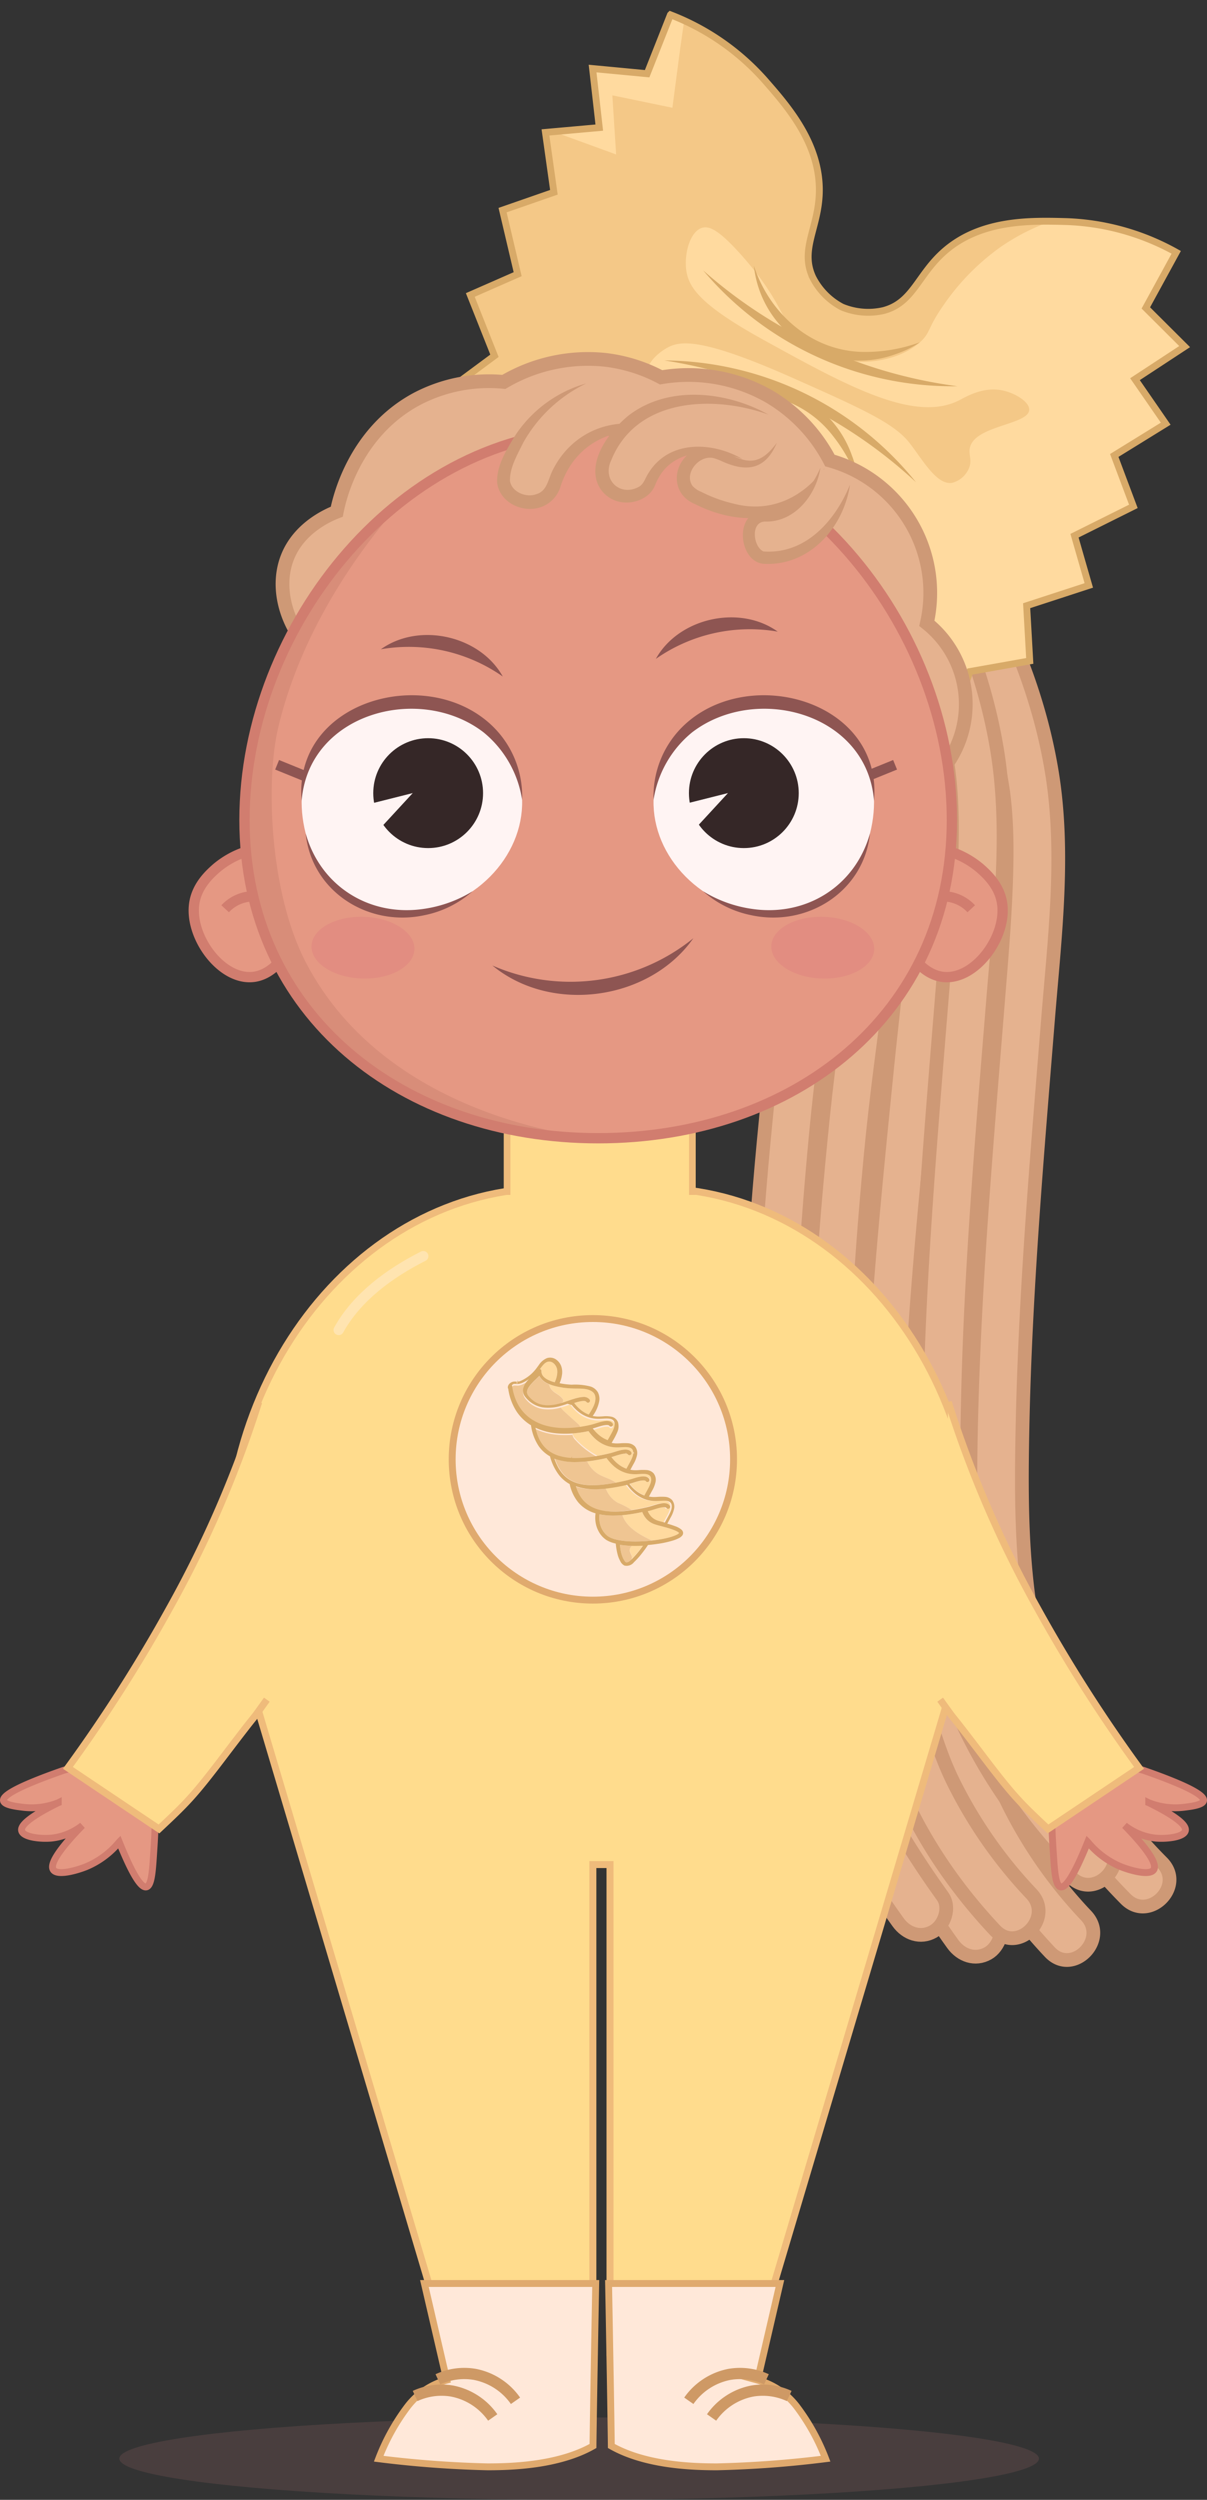 <svg xmlns="http://www.w3.org/2000/svg" xmlns:xlink="http://www.w3.org/1999/xlink" viewBox="0 0 257.792 533.494"><rect x="0" y="0" width="257.792" height="533.494" fill="#333333" stroke="none"/><defs><style>.cls-1,.cls-17,.cls-18,.cls-29,.cls-32,.cls-7{fill:none;}.cls-2{fill:#a36c6c;opacity:0.2;}.cls-23,.cls-3{fill:#e5b28f;}.cls-3{stroke:#ce9976;stroke-width:2.931px;}.cls-10,.cls-11,.cls-17,.cls-18,.cls-25,.cls-29,.cls-3,.cls-30,.cls-31,.cls-32,.cls-7,.cls-9{stroke-miterlimit:10;}.cls-4{fill:#ffda9f;}.cls-5{clip-path:url(#clip-path);}.cls-6{fill:#f4c887;}.cls-7{stroke:#d8aa68;}.cls-30,.cls-31,.cls-7{stroke-width:1.466px;}.cls-8{fill:#d8aa68;}.cls-14,.cls-30,.cls-9{fill:#e59883;}.cls-17,.cls-30,.cls-9{stroke:#d17d6f;}.cls-17,.cls-18,.cls-29,.cls-9{stroke-width:2.199px;}.cls-10,.cls-11{fill:#ffdc8d;stroke:#efbb7b;}.cls-10{stroke-width:1.494px;}.cls-11{stroke-width:1.426px;}.cls-12,.cls-22,.cls-29{opacity:0.4;}.cls-13{fill:#b2746f;}.cls-15{clip-path:url(#clip-path-2);}.cls-16{fill:#c67e6d;opacity:0.42;}.cls-18{stroke:#8e5552;}.cls-19{fill:#fff4f3;}.cls-20{fill:#352727;}.cls-21{fill:#8e5552;}.cls-22{fill:#e07e7e;}.cls-24{fill:#ce9976;}.cls-25,.cls-31{fill:#ffe8d9;stroke:#e0aa6e;}.cls-25{stroke-width:1.473px;}.cls-26{fill:#606060;}.cls-27{fill:#ffce76;}.cls-28{fill:#efc592;}.cls-29{stroke:#fff0e3;stroke-linecap:round;}.cls-32{stroke:#ce9965;stroke-width:2.398px;}</style><clipPath id="clip-path" transform="translate(0 2.209)"><path class="cls-1" d="M232.547,122.728q-6.639,2.167-13.275,4.327.334,5.888.664,11.783-6.389,1.143-12.772,2.272-1.862,5.21-3.734,10.407c-18.136-5.256-31.128-17.886-32.774-32.355a30.442,30.442,0,0,1,2.4-15.396,10.445,10.445,0,0,0-1.325-8.425,10.098,10.098,0,0,0-5.128-3.839A10.105,10.105,0,0,0,160.373,90.01a10.502,10.502,0,0,0-7.327,4.366,30.454,30.454,0,0,1-10.302,11.688c-12.181,7.981-30.198,6.06-45.831-4.53q2.807-4.766,5.612-9.526-3.209-5.634-6.408-11.272,4.742-3.506,9.487-7.019-2.576-6.491-5.156-12.976,5.059-2.216,10.112-4.435-1.611-6.84-3.219-13.67,5.485-1.907,10.96-3.81-.902-6.385-1.8-12.777,5.741-.512,11.492-1.027-.708-6.306-1.429-12.603,5.826.548,11.65,1.103,2.489-6.288,4.978-12.575a51.743,51.743,0,0,1,20.244,14.082c4.815,5.506,11.78,13.47,11.555,23.783-.167,7.636-4.185,12.179-1.407,18.162a14.602,14.602,0,0,0,6.243,6.346,14.622,14.622,0,0,0,8.877.749c6.377-1.687,7.303-7.68,13.07-12.689,7.788-6.764,18.365-6.496,25.677-6.311a51.743,51.743,0,0,1,23.768,6.571q-3.245,5.933-6.491,11.866,4.145,4.131,8.287,8.252-5.298,3.476-10.606,6.955,3.285,4.747,6.561,9.498-5.492,3.397-10.984,6.778,2.039,5.437,4.08,10.868-6.29,3.132-12.571,6.26Q231.015,117.419,232.547,122.728Z"/></clipPath><clipPath id="clip-path-2" transform="translate(0 2.209)"><path class="cls-1" d="M203.307,172.785c0,41.722-33.823,67.917-75.545,67.917s-75.545-26.195-75.545-67.917S86.04,89.612,127.762,89.612,203.307,131.063,203.307,172.785Z"/></clipPath></defs><g id="Layer_2" data-name="Layer 2"><g id="instruction_character" data-name="instruction character"><ellipse class="cls-2" cx="123.692" cy="524.7" rx="98.203" ry="8.794"/><path class="cls-3" d="M179.946,106.015c12.203,17.854,21.859,38.973,24.244,60.463,2.355,21.211-.926,42.935-3.048,64.026-2.827,28.097-5.666,56.28-6.403,84.526-.456,17.474-.183,35.335,3.752,52.452,4.092,17.803,13.235,33.622,25.722,46.9,4.857,5.164,12.619-2.62,7.773-7.773a97.521,97.521,0,0,1-15.908-22.35,64.533,64.533,0,0,1-3.339-7.499A92.596,92.596,0,0,1,209.846,367.63c-4.189-15.978-4.503-32.598-4.187-49.359.52-27.614,3.223-55.186,5.963-82.65,2.18-21.854,5.716-44.304,3.839-66.31-2.108-24.707-12.116-48.499-26.022-68.845-3.968-5.806-13.498-.313-9.492,5.548Z" transform="translate(0 2.209)"/><path class="cls-3" d="M180.805,98.873c15.74,18.088,27.955,39.9,32.695,63.562.312,1.557.584,3.122.806,4.694-.146-1.033.096.811.134,1.155q.146,1.327.251,2.658c.289,3.653.347,7.321.287,10.984-.161,9.914-1.042,19.817-1.834,29.695-2.343,29.227-4.918,58.49-5.682,87.813-.454,17.411-.463,35.286,3.436,52.361,4.458,19.522,15.54,37.104,29.518,51.241,4.981,5.038,12.754-2.735,7.773-7.773a109.276,109.276,0,0,1-20.21-27.989c-.633-1.269-1.23-2.555-1.811-3.849-.129-.288-.254-.578-.378-.868.416.974.085.198.005.001q-.495-1.216-.955-2.444a86.773,86.773,0,0,1-2.73-8.717c-3.999-15.55-4.061-32.101-3.73-48.728.581-29.146,3.111-58.25,5.455-87.294,1.421-17.605,3.708-35.682.747-53.249-4.461-26.461-18.573-50.992-36.005-71.025-4.652-5.347-12.4,2.456-7.773,7.773Z" transform="translate(0 2.209)"/><path class="cls-3" d="M168.888,93.835c8.593,22.67,14.267,47.043,14.106,71.385-.156,23.596-4.768,47.141-7.183,70.562-2.8,27.152-4.773,54.566-3.828,81.878.462,13.336,1.538,26.899,4.767,39.887,4.923,19.799,14.901,38.651,26.755,55.126,1.747,2.428,4.766,3.539,7.52,1.972,2.395-1.363,3.7-5.118,1.972-7.52-10.933-15.197-20.165-32.274-25.103-50.413-3.248-11.929-4.113-21.992-4.726-34.46-1.277-25.971.361-52.085,2.795-77.939,2.308-24.514,6.913-48.998,7.895-73.616,1.081-27.091-4.803-54.546-14.369-79.783-2.483-6.552-13.115-3.711-10.6,2.922Z" transform="translate(0 2.209)"/><path class="cls-3" d="M168.26,101.362c12.203,17.854,21.859,38.973,24.244,60.463,2.355,21.211-.926,42.935-3.048,64.026-2.827,28.097-5.666,56.28-6.403,84.526-.456,17.474-.183,35.335,3.752,52.452,4.092,17.803,13.235,33.622,25.722,46.9,4.857,5.164,12.619-2.62,7.773-7.773a97.521,97.521,0,0,1-15.908-22.35,64.531,64.531,0,0,1-3.339-7.499,92.593,92.593,0,0,1-2.893-9.13c-4.189-15.978-4.503-32.598-4.187-49.359.52-27.614,3.223-55.186,5.963-82.65,2.18-21.854,5.716-44.304,3.839-66.31-2.108-24.707-12.116-48.499-26.022-68.845-3.968-5.806-13.498-.313-9.492,5.548Z" transform="translate(0 2.209)"/><path class="cls-3" d="M169.12,94.219c15.74,18.088,27.955,39.9,32.695,63.562.312,1.557.584,3.122.806,4.694-.146-1.033.096.811.134,1.155q.146,1.327.251,2.658c.289,3.653.347,7.321.287,10.984-.161,9.914-1.042,19.817-1.834,29.695-2.343,29.227-4.918,58.49-5.682,87.813-.454,17.411-.463,35.286,3.436,52.361,4.458,19.522,15.54,37.104,29.518,51.241,4.981,5.038,12.754-2.735,7.773-7.773a109.276,109.276,0,0,1-20.21-27.989c-.633-1.269-1.23-2.555-1.811-3.849-.129-.288-.254-.578-.378-.868.416.974.085.198.005.001q-.495-1.216-.955-2.444a86.773,86.773,0,0,1-2.73-8.717c-3.999-15.55-4.061-32.101-3.73-48.728.581-29.146,3.111-58.25,5.455-87.294,1.421-17.605,3.708-35.682.747-53.249-4.461-26.461-18.573-50.992-36.005-71.025-4.652-5.347-12.4,2.456-7.773,7.773Z" transform="translate(0 2.209)"/><path class="cls-3" d="M157.203,89.181c8.593,22.67,14.267,47.043,14.106,71.385-.156,23.596-4.768,47.141-7.183,70.562-2.8,27.152-4.773,54.566-3.828,81.878.462,13.336,1.538,26.899,4.767,39.887,4.923,19.799,14.901,38.651,26.755,55.126,1.747,2.428,4.766,3.539,7.52,1.972,2.395-1.363,3.7-5.118,1.972-7.52-10.933-15.197-20.165-32.274-25.103-50.413-3.248-11.929-4.113-21.992-4.726-34.46-1.277-25.971.361-52.085,2.795-77.939,2.308-24.514,6.913-48.998,7.895-73.616,1.081-27.091-4.803-54.546-14.369-79.783-2.483-6.552-13.115-3.711-10.6,2.922Z" transform="translate(0 2.209)"/><path class="cls-4" d="M232.547,122.728q-6.639,2.167-13.275,4.327.334,5.888.664,11.783-6.389,1.143-12.772,2.272-1.862,5.21-3.734,10.407c-18.136-5.256-31.128-17.886-32.774-32.355a30.442,30.442,0,0,1,2.4-15.396,10.445,10.445,0,0,0-1.325-8.425,10.098,10.098,0,0,0-5.128-3.839A10.105,10.105,0,0,0,160.373,90.01a10.502,10.502,0,0,0-7.327,4.366,30.454,30.454,0,0,1-10.302,11.688c-12.181,7.981-30.198,6.06-45.831-4.53q2.807-4.766,5.612-9.526-3.209-5.634-6.408-11.272,4.742-3.506,9.487-7.019-2.576-6.491-5.156-12.976,5.059-2.216,10.112-4.435-1.611-6.84-3.219-13.67,5.485-1.907,10.96-3.81-.902-6.385-1.8-12.777,5.741-.512,11.492-1.027-.708-6.306-1.429-12.603,5.826.548,11.65,1.103,2.489-6.288,4.978-12.575a51.743,51.743,0,0,1,20.244,14.082c4.815,5.506,11.78,13.47,11.555,23.783-.167,7.636-4.185,12.179-1.407,18.162a14.602,14.602,0,0,0,6.243,6.346,14.622,14.622,0,0,0,8.877.749c6.377-1.687,7.303-7.68,13.07-12.689,7.788-6.764,18.365-6.496,25.677-6.311a51.743,51.743,0,0,1,23.768,6.571q-3.245,5.933-6.491,11.866,4.145,4.131,8.287,8.252-5.298,3.476-10.606,6.955,3.285,4.747,6.561,9.498-5.492,3.397-10.984,6.778,2.039,5.437,4.08,10.868-6.29,3.132-12.571,6.26Q231.015,117.419,232.547,122.728Z" transform="translate(0 2.209)"/><g class="cls-5"><path class="cls-6" d="M146.586,55.537c.506,3.563,2.959,7.323,16.351,14.71,17.947,9.9,32.37,17.855,41.956,12.957,1.474-.753,5.081-2.959,9.241-2.089,2.728.571,5.825,2.491,5.68,4.195-.27,3.197-11.745,3.253-12.684,8.122-.293,1.517.606,2.626-.26,4.467a5.341,5.341,0,0,1-3.52,2.938c-3.312.544-6.347-5.017-9.135-8.57-3.304-4.212-10.454-7.393-24.753-13.757-19.96-8.883-24.298-7.944-26.927-6.516-.43.233-4.249,2.371-4.446,5.563-.266,4.317,6.196,8.907,12.262,9.731,5.277.717,6.273-1.957,11.733-1.531,5.046.393,11.627,3.257,14.339,8.564,2.768,5.416-1.182,8.116.698,18.073a40.724,40.724,0,0,0,4.776,12.644c3.666,6.257,6.362,6.822,8.091,11.446,1.064,2.845,1.787,7.295-.398,13.888L159.514,121.878q-40.536-8.16-81.072-16.32,12.73-33.649,25.46-67.297,5.093-6.942,10.187-13.884l17.506,6.379q-.405-6.309-.81-12.619l12.829,2.654q.833-6.34,1.667-12.68.739-5.161,1.478-10.321c22.201,7.612,28.642,16.341,30.071,23.29,1.77,8.606-3.497,17.64,1.272,31.194,1.339,3.806,3.051,6.778,5.507,7.174,2.574.415,4.724-2.202,8.043-5.405a94.128,94.128,0,0,1,13.979-10.88c4.499-2.762,12.181-4.656,26.02-.028a45.383,45.383,0,0,0-17.786,7.258,49.686,49.686,0,0,0-12.208,12.323c-3.649,5.165-2.849,6.047-5.172,8.117-5.511,4.91-16.587,5.808-23.723,1.066-5.859-3.893-4.414-8.499-14.489-19.75-4.668-5.213-6.757-6.21-8.321-5.74C147.401,47.174,146.069,51.897,146.586,55.537Z" transform="translate(0 2.209)"/></g><path class="cls-7" d="M232.547,122.728q-6.639,2.167-13.275,4.327.334,5.888.664,11.783-6.389,1.143-12.772,2.272-1.862,5.21-3.734,10.407c-18.136-5.256-31.128-17.886-32.774-32.355a30.442,30.442,0,0,1,2.4-15.396,10.445,10.445,0,0,0-1.325-8.425,10.098,10.098,0,0,0-5.128-3.839A10.105,10.105,0,0,0,160.373,90.01a10.502,10.502,0,0,0-7.327,4.366,30.454,30.454,0,0,1-10.302,11.688c-12.181,7.981-30.198,6.06-45.831-4.53q2.807-4.766,5.612-9.526-3.209-5.634-6.408-11.272,4.742-3.506,9.487-7.019-2.576-6.491-5.156-12.976,5.059-2.216,10.112-4.435-1.611-6.84-3.219-13.67,5.485-1.907,10.96-3.81-.902-6.385-1.8-12.777,5.741-.512,11.492-1.027-.708-6.306-1.429-12.603,5.826.548,11.65,1.103,2.489-6.288,4.978-12.575a51.743,51.743,0,0,1,20.244,14.082c4.815,5.506,11.78,13.47,11.555,23.783-.167,7.636-4.185,12.179-1.407,18.162a14.602,14.602,0,0,0,6.243,6.346,14.622,14.622,0,0,0,8.877.749c6.377-1.687,7.303-7.68,13.07-12.689,7.788-6.764,18.365-6.496,25.677-6.311a51.743,51.743,0,0,1,23.768,6.571q-3.245,5.933-6.491,11.866,4.145,4.131,8.287,8.252-5.298,3.476-10.606,6.955,3.285,4.747,6.561,9.498-5.492,3.397-10.984,6.778,2.039,5.437,4.08,10.868-6.29,3.132-12.571,6.26Q231.015,117.419,232.547,122.728Z" transform="translate(0 2.209)"/><path class="cls-8" d="M150.173,55.485A101.861,101.861,0,0,0,204.504,80.214a69.65,69.65,0,0,1-54.331-24.73Z" transform="translate(0 2.209)"/><path class="cls-8" d="M161.011,54.492c3.498,10.73,13.021,18.784,24.524,18.4a34.216,34.216,0,0,0,10.949-2.06,21.906,21.906,0,0,1-5.163,2.526A22.613,22.613,0,0,1,161.011,54.492Z" transform="translate(0 2.209)"/><path class="cls-8" d="M141.886,74.711a69.652,69.652,0,0,1,53.742,25.984,101.865,101.865,0,0,0-53.742-25.984Z" transform="translate(0 2.209)"/><path class="cls-8" d="M148.048,83.681a22.613,22.613,0,0,1,33.881,11.256,21.896,21.896,0,0,1,1.357,5.586,34.224,34.224,0,0,0-5.413-9.738c-7.011-9.075-19.385-11.275-29.825-7.103Z" transform="translate(0 2.209)"/><path class="cls-9" d="M59.081,178.628a18.901,18.901,0,0,0-12.869,4.445c-1.297,1.146-4.024,3.556-4.679,7.253-1.291,7.279,5.896,17.021,12.869,15.91,4.098-.653,7.514-4.958,8.891-10.295Z" transform="translate(0 2.209)"/><path class="cls-9" d="M62.123,194.772c-1.925-3.808-5.599-6.03-9.125-5.615a8.31,8.31,0,0,0-4.913,2.574" transform="translate(0 2.209)"/><path class="cls-9" d="M196.443,178.628a18.901,18.901,0,0,1,12.869,4.445c1.297,1.146,4.024,3.556,4.679,7.253,1.291,7.279-5.896,17.021-12.869,15.91-4.098-.653-7.514-4.958-8.891-10.295Z" transform="translate(0 2.209)"/><path class="cls-9" d="M193.401,194.772c1.925-3.808,5.599-6.03,9.125-5.615a8.31,8.31,0,0,1,4.913,2.574" transform="translate(0 2.209)"/><path class="cls-10" d="M208.001,341.806,161.005,499.772H130.288V395.707h-3.664V499.772H95.931L48.935,341.806c-5.361-47.964,26.85-90.472,68.55-90.472h21.965C181.152,251.334,213.362,293.842,208.001,341.806Z" transform="translate(0 2.209)"/><polyline class="cls-11" points="108.302 255.009 108.302 227.161 147.877 227.161 147.877 255.009"/><g class="cls-12"><path class="cls-13" d="M64.478,135.718c-5.925-16.755,7.055-31.688,22.231-37.149a61.281,61.281,0,0,1,44.744.827c-15.006,2.427-29.619,3.953-43.389,9.637-12.408,5.213-20.717,13.084-23.586,26.685Z" transform="translate(0 2.209)"/></g><path class="cls-3" d="M198.512,164.882a22.081,22.081,0,0,0-.554-34.069,29.336,29.336,0,0,0-20.709-34.743,34.213,34.213,0,0,0-13.083-13.73,34.706,34.706,0,0,0-22.967-4.024,33.877,33.877,0,0,0-11.933-3.731,35.401,35.401,0,0,0-21.657,4.712,33.117,33.117,0,0,0-18.506,3.598c-13.698,7.286-16.763,21.96-17.173,24.098-1.7.66-7.998,3.336-10.525,9.694-3.139,7.896.752,18.413,10.248,24.375,1.592-1.713,29.967-31.183,70.908-22.99C182.368,126.038,197.485,162.292,198.512,164.882Z" transform="translate(0 2.209)"/><path class="cls-14" d="M203.307,172.785c0,41.722-33.823,67.917-75.545,67.917s-75.545-26.195-75.545-67.917S86.04,89.612,127.762,89.612,203.307,131.063,203.307,172.785Z" transform="translate(0 2.209)"/><g class="cls-15"><path class="cls-16" d="M96.027,94.528c-8,7.009-29.517,28.999-36.585,58.44-2.726,11.355-1.916,35.181,5.84,50.138,17.703,34.142,61.63,37.749,64.814,37.947q-4.293,4.986-8.587,9.971c-2.65.461-47.953,7.579-75.894-24.652-26.71-30.811-20.92-78.392,3.047-105.808C65.103,101.759,86.738,96.283,96.027,94.528Z" transform="translate(0 2.209)"/></g><path class="cls-17" d="M203.307,172.785c0,41.722-33.823,67.917-75.545,67.917s-75.545-26.195-75.545-67.917S86.04,89.612,127.762,89.612,203.307,131.063,203.307,172.785Z" transform="translate(0 2.209)"/><path class="cls-18" d="M59.188,161.005l8.864,3.601" transform="translate(0 2.209)"/><path class="cls-18" d="M191.172,161.005l-8.864,3.601" transform="translate(0 2.209)"/><path class="cls-19" d="M110.9,164.053c3.06,12.028-5.439,24.571-18.982,28.016s-23.573-4.385-26.633-16.413,2.009-23.699,15.553-27.144S107.84,152.025,110.9,164.053Z" transform="translate(0 2.209)"/><circle class="cls-20" cx="91.447" cy="169.265" r="11.726"/><polygon class="cls-19" points="88.155 169.25 69.957 173.828 79.064 179.102 88.155 169.25"/><path class="cls-21" d="M65.285,175.657c3.205,11.351,13.731,17.825,25.259,16.093a27.303,27.303,0,0,0,10.385-3.753,21.907,21.907,0,0,1-10.157,5.081c-11.975,2.662-24.185-4.929-25.487-17.421Z" transform="translate(0 2.209)"/><path class="cls-21" d="M64.429,168.686c-1.864-21.128,26.203-29.189,40.292-16.377a20.854,20.854,0,0,1,6.794,16.194,23.109,23.109,0,0,0-8.274-14.45c-13.674-10.455-37.344-4.047-38.812,14.633Z" transform="translate(0 2.209)"/><path class="cls-19" d="M140.202,164.053c-3.06,12.028,5.439,24.571,18.982,28.016s23.573-4.385,26.633-16.413-2.009-23.699-15.553-27.144S143.262,152.025,140.202,164.053Z" transform="translate(0 2.209)"/><circle class="cls-20" cx="158.869" cy="169.265" r="11.726"/><polygon class="cls-19" points="155.481 169.25 141.932 172.658 146.39 179.102 155.481 169.25"/><path class="cls-21" d="M185.817,175.657c-1.305,12.499-13.512,20.081-25.487,17.421a21.905,21.905,0,0,1-10.157-5.081,27.306,27.306,0,0,0,10.385,3.754c11.528,1.733,22.057-4.748,25.258-16.094Z" transform="translate(0 2.209)"/><path class="cls-21" d="M186.673,168.686C185.202,150.001,161.533,143.6,147.861,154.053a23.109,23.109,0,0,0-8.274,14.45,20.854,20.854,0,0,1,6.794-16.194c14.093-12.815,42.158-4.744,40.292,16.377Z" transform="translate(0 2.209)"/><ellipse class="cls-22" cx="77.523" cy="200.034" rx="6.589" ry="10.997" transform="translate(-124.987 273.049) rotate(-88.088)"/><ellipse class="cls-22" cx="175.725" cy="200.034" rx="6.589" ry="10.997" transform="translate(-30.061 371.197) rotate(-88.088)"/><path class="cls-21" d="M105.159,203.835a41.727,41.727,0,0,0,42.933-5.817c-9.383,13.337-30.351,16.196-42.933,5.817Z" transform="translate(0 2.209)"/><path class="cls-23" d="M125.219,79.615A29.128,29.128,0,0,0,107.789,98.218c-2.166,6.752,8.444,9.643,10.6,2.922h0a15.571,15.571,0,0,1,2.55-5.035,16.637,16.637,0,0,1,8.402-6.309c5.381-1.751,11.632-.488,16.326,2.58" transform="translate(0 2.209)"/><path class="cls-24" d="M125.219,79.615a30.717,30.717,0,0,0-13.494,12.699c-1.23,2.543-2.88,5.257-2.8,8.139.384,2.368,3.513,3.625,5.639,2.793,2.145-.607,2.465-2.854,3.297-4.732,5.205-11.011,18.473-13.523,27.807-6.137-10.284-5.448-22.421-2.14-26.02,9.455a6.662,6.662,0,0,1-4.134,4.186c-3.861,1.344-8.76-.949-9.328-5.172-.184-3.525,1.85-6.782,3.589-9.71a26.93,26.93,0,0,1,15.444-11.52Z" transform="translate(0 2.209)"/><path class="cls-23" d="M165.918,92.288c-3.483,5.952-6.828,5.242-12.064,2.607-5.933-2.987-11.294,5.892-5.321,8.898h0c10.975,5.524,21.292,4.615,27.564-6.104" transform="translate(0 2.209)"/><path class="cls-24" d="M165.918,92.288c-2.429,5.809-6.532,6.351-11.859,3.881a11.742,11.742,0,0,0-1.622-.602c-3.096-.776-6.429,3.238-4.525,5.927a4.854,4.854,0,0,0,1.825,1.245,30.5,30.5,0,0,0,6.955,2.536c7.748,2.045,14.787-1.187,19.404-7.587-5.081,11.687-17.164,12.996-27.634,7.689-5.429-2.198-4.955-9.021-.107-11.559a6.139,6.139,0,0,1,5.736-.006c5.147,2.89,7.963,3.709,11.827-1.525Z" transform="translate(0 2.209)"/><path class="cls-23" d="M175.231,97.587c-1.84,6.338-6.469,10.645-11.767,10.363-1.808-.096-3.388,1.138-3.531,3.724-.12,2.169,1.321,5.036,3.113,5.131h0c8.386.446,15.528-5.352,18.498-15.582" transform="translate(0 2.209)"/><path class="cls-24" d="M175.231,97.587c-.839,5.746-5.449,11.68-11.786,11.511-3.226.016-2.588,5.412-.377,6.379,8.905.643,15.275-6.424,18.476-14.254-1.335,9.017-8.515,17.361-18.304,16.896-4.677-.181-6.226-8.209-2.479-10.608a4.788,4.788,0,0,1,3.176-.698c5.386.211,9.321-4.571,11.295-9.226Z" transform="translate(0 2.209)"/><path class="cls-23" d="M164.137,86.275c-12.372-5.512-28.888-5.024-34.942,9.173-1.173,2.75-.799,5.86,1.972,7.52,2.298,1.377,6.358.755,7.52-1.972h0c3.539-8.301,12.368-8.586,19.901-5.23" transform="translate(0 2.209)"/><path class="cls-24" d="M164.137,86.275c-11.936-4.264-28.237-3.513-33.585,9.73-2.085,4.384,2.139,7.955,6.086,5.564.886-.601,1.199-1.778,1.796-2.707,4.337-7.218,13.673-6.879,20.154-3.095-5.883-2.061-13.786-2.369-17.511,3.305a13.044,13.044,0,0,0-1.072,2.031c-1.094,3.096-4.727,4.419-7.716,3.777a6.554,6.554,0,0,1-4.701-4.02c-1.928-5.23,2.916-11.413,6.796-14.5,8.606-6.492,20.974-4.977,29.753-.086Z" transform="translate(0 2.209)"/><path class="cls-21" d="M81.347,136.353c8.142-5.837,21.164-2.947,26.037,5.817a34.993,34.993,0,0,0-26.037-5.817Z" transform="translate(0 2.209)"/><path class="cls-21" d="M166.11,132.588a34.991,34.991,0,0,0-26.036,5.817c4.872-8.764,17.895-11.653,26.036-5.817Z" transform="translate(0 2.209)"/><circle class="cls-25" cx="126.624" cy="311.439" r="30.047"/><path class="cls-26" d="M137.954,313.786l.023.019.013.006C137.978,313.803,137.965,313.795,137.954,313.786Z" transform="translate(0 2.209)"/><path class="cls-26" d="M138.02,313.835c.009.003-.005-.013-.028-.023l-.002-.001.004.003Z" transform="translate(0 2.209)"/><path class="cls-4" d="M131.216,310.672a10.084,10.084,0,0,1-1.547-1.728l-.189.041a37.556,37.556,0,0,1-4.063.686,6.142,6.142,0,0,0,2.456,2.745c1.16.683,2.534.974,3.62,1.768-.027.024-.055.046-.082.069.184-.034.369-.067.553-.103q.213-.042.426-.086l.099-.021.012-.003.012-.003.167-.035c.547-.117,1.094-.236,1.635-.374.743-.189,1.457-.473,2.208-.634.727-.156,1.738-.311,2.239.395a.428.428,0,0,1-.703.487l-.016-.022-.025-.022a.213.213,0,0,1-.043-.03c-.024-.012-.047-.024-.072-.034-.096-.015-.045-.018-.004-.002l.004.002.019.003a.518.518,0,0,1-.051-.014c-.036-.009-.072-.016-.108-.022-.038-.006-.076-.011-.115-.015l-.034-.001a4.011,4.011,0,0,0-.532.036c-.103.015-.205.034-.307.053l-.055.012q-.068.015-.136.032c-.208.05-.415.108-.62.169-.367.109-.731.231-1.098.339-.111.033-.222.063-.334.092q.091.119.185.236.097.12.197.237.055.064.112.128l.034.038.004.004a8.309,8.309,0,0,0,.992.915q.138.107.282.207.078.055.158.107c.015.01.057.028.067.043l.013.008a6.442,6.442,0,0,0,.643.347c.169.079.346.16.525.223.056-.102.113-.203.167-.306.255-.48.525-.952.773-1.436a7.666,7.666,0,0,0,.383-.883l.001-.002.015-.049q.015-.052.029-.104c.02-.076.037-.152.051-.228.014-.077.025-.154.032-.231.003-.031.004-.106.003-.033 0-.041.002-.082.001-.123a2.142,2.142,0,0,0-.015-.224c-.004-.034-.01-.067-.015-.101l-.001-.009-.004-.014a1.884,1.884,0,0,0-.072-.219.7.7,0,0,1-.04-.081l-.011-.019a1.281,1.281,0,0,0-.073-.106l-.019-.024c-.03-.027-.108-.102-.12-.111-.024-.02-.05-.038-.075-.056l-.006-.005-.002-.001c-.047-.026-.094-.052-.143-.074-.01-.005-.079-.036-.128-.055l-.011-.003-.04-.012q-.041-.011-.081-.021a2.952,2.952,0,0,0-.371-.064c-.058-.006-.116-.01-.174-.015-.011-0-.024-.002-.034-.002q-.054-.002-.108-.003c-.131-.003-.262-.001-.394.003-.562.017-1.123.08-1.686.061a6.793,6.793,0,0,1-1.706-.259A7.113,7.113,0,0,1,131.216,310.672Z" transform="translate(0 2.209)"/><path class="cls-26" d="M132.586,310.636l.021.013C132.594,310.638,132.526,310.599,132.586,310.636Z" transform="translate(0 2.209)"/><path class="cls-26" d="M141.881,319.5a.086.086,0,0,0-.034-.015l-.013-.003c.013.005.027.009.04.014Z" transform="translate(0 2.209)"/><path class="cls-26" d="M136.543,316.357l.021.013C136.551,316.359,136.483,316.32,136.543,316.357Z" transform="translate(0 2.209)"/><path class="cls-26" d="M124.975,296.844l.021.009.009.003Z" transform="translate(0 2.209)"/><path class="cls-26" d="M130.092,302.374c.009.003-.005-.013-.028-.023l-.002-.001.004.003Z" transform="translate(0 2.209)"/><path class="cls-26" d="M125.005,296.856l.047.019A.367.367,0,0,0,125.005,296.856Z" transform="translate(0 2.209)"/><path class="cls-4" d="M135.173,316.393a10.083,10.083,0,0,1-1.546-1.726l-.156.034a41.356,41.356,0,0,1-4.092.733,5.817,5.817,0,0,0,2.606,3.084,16.912,16.912,0,0,1,2.915,1.519q.218-.035.436-.072.391-.067.781-.142.226-.043.451-.089.088-.018.175-.036l.014-.003.019-.004.106-.023q.22-.047.44-.094l.007-.004a.351.351,0,0,1,.119-.024c.317-.069.633-.141.944-.228.751-.209,1.48-.479,2.246-.634.69-.14,1.617-.226,2.081.428a.428.428,0,1,1-.704.487l-.016-.022-.024-.022a.252.252,0,0,1-.043-.031c-.018-.009-.036-.018-.054-.026.006.006-.008.005-.056-.02-.022-.005-.044-.011-.067-.015-.037-.007-.075-.013-.113-.017l-.036-.004c-.042.012-.063.006-.059.001-.021-.002-.043-.004-.06-.004-.043.001-.087.002-.13.005-.083.005-.167.013-.249.024-.103.013-.206.03-.309.049-.03.006-.173.042-.038.007-.049.013-.099.022-.148.033-.2.047-.399.1-.596.158-.361.105-.718.223-1.078.333-.302.092-.608.167-.916.237.028.068.057.135.088.202.015.033.092.175.016.037.017.031.033.063.05.094q.057.104.12.206a4.127,4.127,0,0,0,.324.452q.028.034.058.068l.013.017c.026.032.058.061.086.09q.107.108.222.207.134.115.278.217c.016.011.077.052.09.061.043.026.086.052.129.077a3.783,3.783,0,0,0,.623.279c.055.019.191.061.044.015.046.014.091.028.137.042.109.033.219.064.328.094.346.096.693.189,1.041.281.067-.12.133-.24.197-.361.255-.48.525-.952.773-1.436a7.665,7.665,0,0,0,.383-.883l.001-.002.015-.049q.015-.052.029-.104c.02-.076.037-.152.051-.228.014-.077.025-.154.032-.231.003-.031.004-.106.003-.033 0-.041.002-.082.001-.123a2.144,2.144,0,0,0-.015-.224c-.004-.034-.01-.067-.015-.101l-.001-.009-.004-.014a1.885,1.885,0,0,0-.072-.219.7.7,0,0,1-.04-.081l-.011-.019a1.281,1.281,0,0,0-.073-.106l-.019-.024c-.03-.026-.108-.102-.12-.111-.024-.02-.05-.038-.075-.056l-.006-.005-.002-.001c-.047-.026-.094-.052-.143-.074-.01-.005-.079-.036-.128-.055l-.011-.003-.04-.012q-.041-.011-.081-.021a2.954,2.954,0,0,0-.371-.064c-.058-.006-.116-.01-.174-.015-.011-0-.024-.002-.034-.002q-.054-.002-.108-.003c-.131-.003-.262-.001-.394.003-.562.017-1.123.08-1.686.061a6.793,6.793,0,0,1-1.706-.259A7.113,7.113,0,0,1,135.173,316.393Z" transform="translate(0 2.209)"/><path class="cls-4" d="M121.772,297.526q-.286.099-.571.2c-.448.16-.91.309-1.379.438.192.453.331.513,3.673,3.542.216.196.454.469.352.742a.424.424,0,0,1-.288.255q.631-.084,1.257-.199.223-.041.446-.085.086-.017.173-.035l.069-.014.065-.014c.274-.059.548-.119.819-.188.743-.189,1.457-.473,2.208-.634.727-.156,1.738-.311,2.239.395a.428.428,0,1,1-.704.487l-.016-.022-.025-.022a.214.214,0,0,1-.043-.03c-.024-.012-.047-.024-.072-.034-.096-.015-.045-.018-.004-.002l.004.002.019.003a.519.519,0,0,1-.051-.014c-.036-.009-.072-.016-.108-.022-.038-.006-.076-.011-.115-.015l-.011-0c.03.005.03.018-.037-.001a3.69,3.69,0,0,0-.517.037c-.103.015-.205.034-.307.053l-.068.015q-.074.017-.149.035c-.2.049-.398.104-.595.163-.367.109-.731.231-1.098.339-.111.033-.223.063-.335.092q.098.129.2.256.097.12.197.237.055.064.112.128l.034.038.004.004a8.31,8.31,0,0,0,.992.915q.138.107.282.207.078.055.158.107c.015.01.057.028.067.043l.013.008a6.442,6.442,0,0,0,.643.347c.157.073.321.148.487.209q.29-.52.581-1.04c.164-.294.329-.589.476-.892.073-.15.142-.303.203-.458.031-.079.058-.16.088-.24l0-.001.015-.05q.015-.052.029-.104a2.884,2.884,0,0,0,.084-.478c.002-.019.003-.103.002-.015l.001-.053q.001-.052-.001-.105a2.113,2.113,0,0,0-.019-.223c-.004-.028-.009-.056-.014-.084-.008-.05.006.025.006.026.006-.02-.019-.076-.025-.096a1.534,1.534,0,0,0-.074-.199l-0-0a.085.085,0,0,1-.015-.026l-.008-.015c-.019-.032-.04-.064-.062-.094-.004-.006-.043-.052-.055-.069l-.017-.017a1.593,1.593,0,0,0-.161-.131l-.019-.011c-.02-.011-.039-.023-.059-.033a1.737,1.737,0,0,0-.173-.078l-.048-.019-.004-.001-.04-.011a2.763,2.763,0,0,0-.38-.074c-.069-.009-.138-.016-.208-.021l-.016-.001a.554.554,0,0,1-.104-.004c-.576-.016-1.15.051-1.725.065a6.772,6.772,0,0,1-4.677-1.659A9.923,9.923,0,0,1,121.772,297.526Z" transform="translate(0 2.209)"/><path class="cls-26" d="M126.752,295.049l.027.028C126.766,295.061,126.755,295.048,126.752,295.049Z" transform="translate(0 2.209)"/><path class="cls-26" d="M138.958,312.765l.004.003Z" transform="translate(0 2.209)"/><path class="cls-26" d="M127.138,295.822c.003-.001-.001-.019-.009-.047Z" transform="translate(0 2.209)"/><path class="cls-26" d="M131.144,301.479c-.021-.047-.02-.039-.013-.023Z" transform="translate(0 2.209)"/><path class="cls-26" d="M133.633,307.998l.011.003.01-0A.099.099,0,0,1,133.633,307.998Z" transform="translate(0 2.209)"/><path class="cls-26" d="M134.47,306.721l.049.015A.131.131,0,0,0,134.47,306.721Z" transform="translate(0 2.209)"/><path class="cls-26" d="M133.66,308l-.006 0.0.027.002Z" transform="translate(0 2.209)"/><path class="cls-26" d="M134.062,308.115c.009.003-.005-.013-.028-.023l-.002-.001.004.003Z" transform="translate(0 2.209)"/><path class="cls-26" d="M133.997,308.065l.023.019.013.006C134.021,308.082,134.008,308.074,133.997,308.065Z" transform="translate(0 2.209)"/><path class="cls-26" d="M135.001,307.044l.004.003Z" transform="translate(0 2.209)"/><path class="cls-4" d="M127.259,304.952a10.114,10.114,0,0,1-1.564-1.753q-.132.027-.263.054a25.453,25.453,0,0,1-3.152.444,1.001,1.001,0,0,0,.028.184,2.31,2.31,0,0,0,.604.95,17.403,17.403,0,0,0,4.639,3.591c-.063.04-.126.077-.191.113q.721-.123,1.437-.271l.016-.003.045-.009.102-.022q.102-.022.205-.044.19-.041.379-.084c.273-.062.546-.123.818-.192.743-.189,1.457-.473,2.208-.634.727-.156,1.738-.311,2.239.395a.428.428,0,1,1-.704.487l-.016-.022-.025-.022a.214.214,0,0,1-.043-.03c-.024-.012-.047-.024-.072-.034-.096-.015-.045-.018-.004-.002l.004.002.019.003a.515.515,0,0,1-.051-.014c-.036-.009-.072-.016-.108-.022-.038-.006-.076-.011-.115-.015l-.011-0c.03.005.03.018-.037-.001a3.69,3.69,0,0,0-.517.037c-.103.015-.205.034-.307.053l-.068.015q-.074.017-.149.035c-.2.049-.398.104-.595.163-.367.109-.731.231-1.098.339-.111.033-.222.063-.334.092q.091.119.185.236.097.12.197.237.055.064.112.128l.034.038.004.004a8.31,8.31,0,0,0,.992.915q.138.107.282.207.078.055.158.107c.015.01.057.028.067.043l.013.008a6.439,6.439,0,0,0,.643.347c.169.079.346.16.525.223.056-.102.113-.203.167-.306.255-.48.525-.952.773-1.436a7.666,7.666,0,0,0,.383-.883l.001-.002.015-.049q.015-.052.029-.104c.02-.075.037-.152.051-.228.014-.077.025-.154.032-.231.003-.031.004-.106.003-.033 0-.041.002-.082.001-.123a2.145,2.145,0,0,0-.015-.224c-.004-.034-.01-.067-.015-.101l-.001-.009-.004-.014a1.884,1.884,0,0,0-.072-.219.7.7,0,0,1-.04-.081l-.011-.019a1.281,1.281,0,0,0-.073-.106l-.019-.024c-.03-.027-.108-.102-.12-.111-.024-.02-.05-.038-.075-.056l-.006-.005-.002-.001c-.047-.026-.094-.052-.143-.074-.01-.005-.079-.036-.128-.055l-.011-.003-.04-.012q-.041-.011-.081-.021a2.955,2.955,0,0,0-.371-.064c-.058-.006-.116-.01-.174-.015-.011-0-.024-.002-.034-.002q-.054-.002-.108-.003c-.131-.003-.262-.001-.394.003-.562.017-1.123.08-1.686.061a6.793,6.793,0,0,1-1.706-.259A7.113,7.113,0,0,1,127.259,304.952Z" transform="translate(0 2.209)"/><path class="cls-26" d="M129.662,302.257l.011.003.01-0A.1.1,0,0,1,129.662,302.257Z" transform="translate(0 2.209)"/><polygon class="cls-26" points="131.147 303.692 131.144 303.688 131.146 303.691 131.147 303.692"/><path class="cls-26" d="M129.69,302.26l-.006 0.0.027.002Z" transform="translate(0 2.209)"/><path class="cls-26" d="M130.027,302.325l.023.019.013.006C130.05,302.342,130.037,302.334,130.027,302.325Z" transform="translate(0 2.209)"/><path class="cls-26" d="M128.629,304.915l.021.013C128.636,304.918,128.569,304.879,128.629,304.915Z" transform="translate(0 2.209)"/><path class="cls-26" d="M130.499,300.98l.026.008A.101.101,0,0,0,130.499,300.98Z" transform="translate(0 2.209)"/><path class="cls-26" d="M138.427,312.441l.049.015A.131.131,0,0,0,138.427,312.441Z" transform="translate(0 2.209)"/><path class="cls-26" d="M142.384,318.162l.049.015A.131.131,0,0,0,142.384,318.162Z" transform="translate(0 2.209)"/><path class="cls-26" d="M141.587,319.442c-.022-.002-.034 0-.036.003a.211.211,0,0,0,.057-.001Z" transform="translate(0 2.209)"/><path class="cls-26" d="M142.915,318.486l.004.003Z" transform="translate(0 2.209)"/><path class="cls-4" d="M144.973,325.039l.012-.012c.021-.022.039-.046.058-.07l.001-.002-.005-.009a.511.511,0,0,0-.053-.061,1.642,1.642,0,0,0-.143-.123c-.04-.029-.2-.124-.051-.039-.043-.025-.084-.051-.127-.076-.105-.059-.213-.113-.323-.164-.246-.114-.499-.212-.754-.303q-.215-.077-.431-.146l-.053-.017-.088-.028q-.113-.035-.226-.069c-.578-.173-1.161-.328-1.744-.483a12.881,12.881,0,0,1-1.464-.439,4.209,4.209,0,0,1-2.01-1.732,4.801,4.801,0,0,1-.394-.792,34.738,34.738,0,0,1-4.247.674c.916,2.677,3.729,4.187,6.305,5.414q.979-.11,1.95-.281.22-.039.44-.082.107-.021.214-.043l.027-.006.085-.018q.394-.085.785-.185a11.899,11.899,0,0,0,1.312-.41q.255-.098.5-.217l.031-.016q.052-.028.103-.058c.059-.035.117-.072.173-.111.031-.022.061-.046.09-.07Z" transform="translate(0 2.209)"/><polygon class="cls-26" points="141.616 321.652 141.607 321.653 141.61 321.654 141.616 321.652"/><path class="cls-26" d="M141.912,319.507l.023.019.014.007C141.937,319.524,141.923,319.516,141.912,319.507Z" transform="translate(0 2.209)"/><path class="cls-26" d="M145.002,325.015l-.03.024-.001.001Z" transform="translate(0 2.209)"/><path class="cls-26" d="M144.978,324.877c-.006-.006-.007-.007,0,0Z" transform="translate(0 2.209)"/><path class="cls-26" d="M144.972,325.041l-.029.024C144.897,325.102,144.941,325.069,144.972,325.041Z" transform="translate(0 2.209)"/><path class="cls-4" d="M134.979,327.609a1.212,1.212,0,0,0-.503,1.062,6.858,6.858,0,0,0,.441,1.063,1.111,1.111,0,0,1-.073.805q.128-.122.252-.248a20.985,20.985,0,0,0,2.226-2.715q-.469.024-.938.035C135.916,327.622,135.447,327.622,134.979,327.609Z" transform="translate(0 2.209)"/><path class="cls-26" d="M141.81,319.472l.015.008.009.002A.168.168,0,0,1,141.81,319.472Z" transform="translate(0 2.209)"/><path class="cls-4" d="M118.713,293.634l-.026-.013a9.494,9.494,0,0,1-1.445-.461c.038.123.079.263.149.444.564,1.451,1.934,1.518,2.775,2.689a.513.513,0,0,1,.093.562,1.034,1.034,0,0,1-.249.202.652.652,0,0,0-.144.155c.772-.232,1.527-.517,2.297-.763.438-.14.879-.272,1.328-.372a5.581,5.581,0,0,1,1.051-.158,1.564,1.564,0,0,1,1.4.567.428.428,0,0,1-.703.487c-.01-.014-.02-.027-.03-.04a.941.941,0,0,0-.072-.062c-.012-.007-.024-.014-.037-.02-.015-.007-.031-.013-.046-.019.012.006.004.005-.056-.022l-.003-.001c-.026-.006-.053-.012-.079-.017-.052-.01-.105-.016-.158-.021l-.007-.001h-.001c-.03-0-.061-.001-.091-.001-.065.001-.13.004-.196.009a4.699,4.699,0,0,0-.47.062c-.052.009-.104.02-.156.03l-.039.009q-.141.031-.28.066c-.231.058-.46.123-.687.192-.068.02-.135.042-.202.063.072.094.145.188.219.28q.105.129.214.255c.036.042.073.083.11.125l.059.063a8.023,8.023,0,0,0,1.058.949q.147.109.299.21l.058.038a.273.273,0,0,1,.033.021c.051.031.102.063.154.093a6.363,6.363,0,0,0,.709.356c.067.029.135.056.203.082.057-.088.115-.176.171-.264l.042-.065.012-.019.011-.018.041-.066q.062-.098.122-.197.13-.213.254-.431a8.6,8.6,0,0,0,.438-.879c.058-.138.109-.278.158-.419 0-.003.024-.076.029-.093q.015-.051.028-.102.027-.102.049-.204a3.911,3.911,0,0,0,.069-.442c.002-.022.007-.092.007-.092.001-.022.002-.045.002-.067q.002-.099-.003-.198-.006-.113-.021-.226-.006-.048-.015-.095l-.009-.047-.003-.016c-.028-.097-.107-.316-.118-.34l-.019-.041a.383.383,0,0,1-.044-.078,1.917,1.917,0,0,0-.122-.178c-.004-.005-.026-.036-.046-.06l-.006-.006-.035-.036c-.051-.051-.104-.1-.16-.146q-.084-.07-.174-.132c-.03-.021-.085-.053-.021-.015-.035-.02-.069-.041-.104-.061a3.303,3.303,0,0,0-.412-.194c-.066-.026-.133-.049-.201-.072l-.053-.016q-.061-.018-.123-.033c-.154-.04-.311-.071-.468-.096-.161-.026-.323-.045-.486-.059q-.123-.011-.246-.019l-.068-.004-.109-.005c-.334-.013-.669-.015-1.004-.018-.696-.005-1.392-.028-2.085-.098a16.741,16.741,0,0,1-1.955-.313c-.059-.013-.119-.027-.178-.041A.463.463,0,0,1,118.713,293.634Z" transform="translate(0 2.209)"/><path class="cls-26" d="M116.906,288.509a.061.061,0,0,0-.024.013Z" transform="translate(0 2.209)"/><path class="cls-4" d="M115.631,290.343c-0.0.012-0.0.023-0.0.035a.451.451,0,0,1,0.0.096,2.315,2.315,0,0,0,.028.304l.002.012.01.036q.012.046.027.091a1.941,1.941,0,0,0,.072.191l.015.032a.665.665,0,0,1,.04.075c.034.059.072.116.111.171q.065.09.138.174l.02.021c.019.019.038.039.057.058a3.247,3.247,0,0,0,.341.289c.059.044.12.084.181.126l.038.023q.045.027.09.053c.132.076.268.146.407.21q.219.102.445.186.109.041.219.079l.068.023.018.006.014.004.051.016q.226.068.454.128c.082-.175.155-.353.222-.533q.032-.086.061-.173l.022-.068.004-.013c.038-.128.074-.256.104-.385a5.287,5.287,0,0,0,.13-.825l.003-.045,0-.001c.001-.036.002-.073.003-.11q.001-.102-.002-.205a3.103,3.103,0,0,0-.04-.417c-.004-.024-.029-.075-.005-.028-.008-.031-.015-.062-.023-.092q-.025-.094-.058-.186-.035-.099-.077-.195-.017-.038-.035-.076l-.015-.027c-.065-.106-.124-.213-.198-.314q-.062-.084-.13-.163l-.009-.01c-.022-.021-.043-.044-.065-.066a2.335,2.335,0,0,0-.292-.243l-.021-.014a.07.07,0,0,1-.042-.023l-.025-.017q-.081-.045-.166-.083-.048-.021-.098-.04l-.025-.009c-.05-.013-.099-.027-.149-.037-.058-.011-.116-.016-.174-.023-.014-0-.029-.001-.034-.001q-.04 0-.081.002-.063.003-.126.011c-.023.003-.047.007-.07.01l-.008.002-.037.009-.05.014c-.038.011-.076.024-.114.038q-.064.024-.126.052l-.015.006-.005.003c-.069.041-.139.08-.205.126-.072.05-.141.103-.208.159-.026.022-.053.043-.077.066l-.036.037a5.118,5.118,0,0,0-.358.394c-.179.217-.345.444-.511.672A.419.419,0,0,1,115.631,290.343Z" transform="translate(0 2.209)"/><path class="cls-26" d="M118.229,288.578c-.019-.013-.023-.012-.019-.007a.128.128,0,0,0,.041.023Z" transform="translate(0 2.209)"/><polygon class="cls-26" points="118.255 290.803 118.252 290.802 118.253 290.803 118.255 290.803"/><path class="cls-26" d="M141.977,319.556c.013.006.001-.01-.021-.02l-.007-.004.002.001C141.96,319.541,141.969,319.549,141.977,319.556Z" transform="translate(0 2.209)"/><path class="cls-27" d="M115.241,305.051l-.004-.007Z" transform="translate(0 2.209)"/><path class="cls-28" d="M129.38,315.434c-.628.075-1.259.129-1.891.154a12.655,12.655,0,0,1-4.664-.569c-.051-.018-.1-.037-.151-.055q.12.402.27.793.098.253.211.5.055.121.114.239l.02.039c.016.03.032.061.048.091a7.541,7.541,0,0,0,.53.851q.141.196.295.381c.048.057.097.113.146.169.079.077.046.05.022.025l.01.01q.041.044.083.088a6.588,6.588,0,0,0,.704.629q.184.142.377.271c.039.026.081.05.119.078-.127-.09-.005-.004.027.016q.096.059.194.114a7.534,7.534,0,0,0,.884.425q.24.097.486.179c.035.012.183.057.042.014.042.013.084.026.127.039q.118.035.236.067a11.784,11.784,0,0,0,2.222.364q.09.007.18.012l.076.004c.095.004.191.009.287.012q.311.01.623.008c.457-.002.914-.02,1.37-.052.846-.059,1.688-.162,2.526-.296A16.912,16.912,0,0,0,131.986,318.518,5.817,5.817,0,0,1,129.38,315.434Z" transform="translate(0 2.209)"/><path class="cls-27" d="M124.297,318.019l.022.024-.012-.014Z" transform="translate(0 2.209)"/><polygon class="cls-27" points="124.32 320.253 124.329 320.262 124.319 320.252 124.32 320.253"/><path class="cls-27" d="M110.337,292.644l.01.001.052.002.068.001c.031 0.0.062-.001.093-.002-.088-.008-.175-.014-.262-.016-.053-.001-.108 0-.163.004.044.002.089.004.133.007Z" transform="translate(0 2.209)"/><path class="cls-27" d="M114.379,302.509a.149.149,0,0,0,.008.025.111.111,0,0,0-.008-.025Z" transform="translate(0 2.209)"/><path class="cls-28" d="M127.873,312.417a6.142,6.142,0,0,1-2.456-2.745c-.693.073-1.388.12-2.084.131a12.875,12.875,0,0,1-4.807-.723c.107.311.223.619.352.922q.112.262.236.518c.022.045.044.089.066.133l.027.052q.063.12.129.238a8.851,8.851,0,0,0,.56.878q.153.211.32.411c.057.068.115.135.174.201l.002.002.003.003c.028.029.055.059.083.088a6.919,6.919,0,0,0,.722.655q.19.149.39.284c.03.02.06.04.09.06.104.059.043.028.016.011l-.016-.011-.011-.006c.017.01.033.021.05.031q.101.062.203.121a7.244,7.244,0,0,0,.881.428q.228.092.461.17l.067.022c.036.011.071.022.107.033q.121.036.244.069a11.064,11.064,0,0,0,2.159.334c.032.002.064.003.096.006l-.007-.001-.006-0c-.027-.001-.111-.009.006 0q.07.003.141.006.148.006.297.008.305.006.61 0c.438-.007.876-.031,1.313-.066.974-.079,1.942-.216,2.904-.387.072-.013.144-.027.216-.04.028-.023.056-.045.082-.069C130.407,313.391,129.033,313.1,127.873,312.417Z" transform="translate(0 2.209)"/><polygon class="cls-27" points="114.379 304.718 114.379 304.718 114.379 304.718 114.379 304.718"/><path class="cls-27" d="M128.545,324.081l-.021-.042A.201.201,0,0,0,128.545,324.081Z" transform="translate(0 2.209)"/><path class="cls-27" d="M133.954,331.123c.035-.003.024-.005.007-.004l-.018.006Z" transform="translate(0 2.209)"/><path class="cls-28" d="M123.848,302.449c.102-.274-.136-.546-.352-.742-3.343-3.03-3.481-3.09-3.673-3.542a9.201,9.201,0,0,1-4.001.32,5.958,5.958,0,0,1-3.631-2.225,2.164,2.164,0,0,1-.421-1.866,4.227,4.227,0,0,1,.965-1.669c.069-.08.141-.159.213-.237a9.59,9.59,0,0,1-1.038.607,3.759,3.759,0,0,1-1.059.382,2.445,2.445,0,0,1-.543.016q-.079-.004-.157-.009l-.005-0-.04-.002c-.079-.003-.158-.004-.237.001-.045.003-.089.011-.133.014l-.007 0-.032.011c-.019.006-.037.013-.055.02-.044.032-.095.058-.138.092l-.036.031-.018.018a1.419,1.419,0,0,0-.108.13l-.002.005-.003.007a.447.447,0,0,1,.051.151c.003.012.006.023.008.035q.049.341.114.679l.022.111a.233.233,0,0,1,.003.03c.007.045.023.093.032.135q.033.149.07.296.082.329.182.654a11.218,11.218,0,0,0,.446,1.203q.067.152.138.301.027.057.055.114c.016.032.1.187.027.055.1.182.195.366.302.545a9.526,9.526,0,0,0,.675.988q.178.228.37.445c.021.024.043.047.064.072l-.008-.01-.004-.004c-.02-.021-.074-.086.004.004q.047.051.095.101.099.104.202.205a9.332,9.332,0,0,0,.888.771q.231.176.472.338.07.047.14.092c.096.057.025.016.002.001l-.002-.001-.01-.006c.021.013.041.026.062.039.059.037.118.072.178.107a.4.4,0,0,1,.174.1,10.572,10.572,0,0,0,.962.483q.291.128.588.239.157.059.315.113.061.021.123.041l.072.023q.623.193,1.261.326.668.138,1.347.214.358.041.718.066.095.007.19.012c.024.001.049.004.073.004l.009 0q.178.009.357.014a21.235,21.235,0,0,0,3.076-.147q.192-.022.383-.048A.424.424,0,0,0,123.848,302.449Z" transform="translate(0 2.209)"/><path class="cls-27" d="M114.229,296.977l.003.002a.247.247,0,0,0,.028.017l-.012-.007Z" transform="translate(0 2.209)"/><path class="cls-27" d="M114.193,296.954l.036.022-.006-.004Z" transform="translate(0 2.209)"/><path class="cls-27" d="M133.926,331.13l.017-.006-.013.002Z" transform="translate(0 2.209)"/><path class="cls-27" d="M112.697,295.476c.01.023.026.04.025.034q-.016-.028-.034-.054Z" transform="translate(0 2.209)"/><path class="cls-28" d="M120.259,296.899a.513.513,0,0,0-.093-.562c-.841-1.171-2.211-1.238-2.775-2.689-.07-.181-.111-.321-.149-.444-.024-.01-.047-.019-.071-.029a3.826,3.826,0,0,1-1.984-1.725c-.226.247-.474.478-.711.709a13.863,13.863,0,0,0-1.32,1.4c-.094.12-.174.249-.264.372.093-.127.005-.006-.016.029q-.026.045-.052.09-.049.09-.093.182c-.031.066-.059.132-.084.2l-.019.054-.013.044a1.929,1.929,0,0,0-.043.203q-.006.042-.011.085l-.002.027c0,.063,0,.125.006.188q.004.043.01.086l.005.029c.017.064.034.127.057.19q.016.044.035.086l.013.029a.255.255,0,0,1,.035.056c.027.047.053.097.083.142.045.066.094.13.145.191.03.036.061.071.091.106.024.028.14.149.032.036.058.061.115.123.174.183a6.07,6.07,0,0,0,.771.665c.067.048.136.094.205.14l.037.023c.033.02.065.04.098.059q.213.124.438.227.221.101.452.181l.066.022c.03.009.06.018.091.027q.123.035.247.065.249.059.504.095.139.02.28.033.071.007.143.012c.018.001.073.003.089.004a9.476,9.476,0,0,0,1.129-.036c.215-.022.429-.052.641-.087q.175-.029.349-.064l.021-.004c.026-.005.053-.011.079-.017q.075-.016.151-.034c.279-.064.555-.14.828-.222a.652.652,0,0,1,.144-.155A1.034,1.034,0,0,0,120.259,296.899Z" transform="translate(0 2.209)"/><path class="cls-27" d="M133.823,331.135c.035.006.023-.001.006-.004l-.025.001Z" transform="translate(0 2.209)"/><path class="cls-28" d="M134.916,329.819a6.857,6.857,0,0,1-.441-1.063,1.212,1.212,0,0,1,.503-1.062,19.703,19.703,0,0,1-2.506-.215c-.024-.004-.049-.009-.073-.012.04.347.084.693.142,1.037q.027.161.058.321l.011.054.009.044q.018.084.038.168c.051.216.11.429.181.64a5.752,5.752,0,0,0,.212.545c.023.052.049.102.072.153l.001.003.024.045q.067.125.142.246c.052.084.107.168.166.247q.022.029.044.058l.025.031.006.006c.017.016.034.033.053.049.021.018.044.034.066.052l.002.001c.002.001.037.019.064.031a.103.103,0,0,1,.026.008l.028.006.028.004a.052.052,0,0,1,.031-.001c.029-.001.066 0.0.072-0l.029-.004a.07.07,0,0,1,.032-.008c.054-.017.155-.049.165-.053.031-.013.061-.028.092-.042l.039-.022c.064-.037.126-.078.186-.121.064-.046.126-.094.186-.144.029-.025.058-.05.087-.075l0-0.0.018-.017c.037-.034.073-.069.109-.104A1.111,1.111,0,0,0,134.916,329.819Z" transform="translate(0 2.209)"/><path class="cls-27" d="M134.409,326.734l.003 0-.019-.001Z" transform="translate(0 2.209)"/><path class="cls-27" d="M133.718,331.115l.007.002-.009-.004C133.697,331.109,133.681,331.108,133.718,331.115Z" transform="translate(0 2.209)"/><path class="cls-27" d="M133.744,331.124l-.002-.003-.017-.004Z" transform="translate(0 2.209)"/><path class="cls-27" d="M133.793,331.134l.01-.003-.006-.001Z" transform="translate(0 2.209)"/><path class="cls-27" d="M112.679,295.443l.009.013-.001-.003Z" transform="translate(0 2.209)"/><path class="cls-27" d="M134.446,326.736l-.021-.001-.012-.001Z" transform="translate(0 2.209)"/><path class="cls-28" d="M122.911,305.129a2.31,2.31,0,0,1-.604-.95,1.001,1.001,0,0,1-.028-.184,20.216,20.216,0,0,1-3.163-.002,13.557,13.557,0,0,1-4.743-1.218l.006.032c.034.068.02.055.008.025.004.018.006.039.009.054q.032.145.066.288.077.317.171.629a10.047,10.047,0,0,0,.413,1.129q.061.139.127.277.025.052.051.104l.014.029c-.015-.03-.035-.072.009.017q.129.247.274.484a7.224,7.224,0,0,0,.618.861c.054.064.117.124.166.191-.093-.126-.006-.007.023.023q.043.046.087.091.182.186.379.358.188.164.388.314.108.081.22.158.051.036.104.07c.033.022.164.089.029.02.149.076.288.175.435.255q.225.121.458.227.247.112.501.207.134.05.27.096c.036.012.072.023.107.035l.044.014a11.309,11.309,0,0,0,2.287.43q.165.015.33.026.075.005.151.009c.119-.001.031.002.003 0l-.003-0-.002,0c.026-0.0.052.003.078.004q.318.014.637.017c.455.004.911-.01,1.366-.037a28.812,28.812,0,0,0,2.984-.348c.059-.01.119-.021.178-.032.065-.036.128-.074.191-.113A17.403,17.403,0,0,1,122.911,305.129Z" transform="translate(0 2.209)"/><path class="cls-28" d="M132.929,321.148c-.47.041-.941.07-1.413.083a14.993,14.993,0,0,1-3.479-.273c-.009.065-.017.13-.023.195q-.008.079-.013.158l-.004.064c-.005.127-.007.254-.005.382a6.093,6.093,0,0,0,.078.875q.011.066.023.131c.006.034.044.169.006.037.021.073.033.148.052.222q.066.255.156.504a5.228,5.228,0,0,0,.211.5l.019.039.009.019.004.007q.034.065.071.128.066.117.139.23a5.155,5.155,0,0,0,.368.504q.057.069.116.136l.009.01c.012.013.025.027.037.039q.117.124.242.24a2.965,2.965,0,0,0,.226.191q.063.048.128.093l.05.034a4.771,4.771,0,0,0,.564.292q.163.071.33.132.087.032.174.061l.082.027.012.004c.247.076.498.141.751.196a14.49,14.49,0,0,0,1.721.263q.234.023.469.04.119.009.238.016l.108.006.008 0c-.022-.001-.037-.003.031.002q.483.023.966.029c.659.007,1.319-.01,1.977-.046q.935-.052,1.867-.156C136.658,325.335,133.846,323.825,132.929,321.148Z" transform="translate(0 2.209)"/><path class="cls-27" d="M115.241,305.051l.013.026-.008-.016-.003-.005Z" transform="translate(0 2.209)"/><path d="M131.146,301.482l-.001-.003-.013-.023A.085.085,0,0,0,131.146,301.482Z" transform="translate(0 2.209)"/><path d="M129.977,302.31l-.004-.002C129.932,302.292,129.881,302.295,129.977,302.31Z" transform="translate(0 2.209)"/><path d="M129.71,302.262l-.027-.002-.01 0C129.741,302.279,129.74,302.267,129.71,302.262Z" transform="translate(0 2.209)"/><path d="M130.066,302.353l-.004-.003-.013-.006a.214.214,0,0,0,.043.03Z" transform="translate(0 2.209)"/><path d="M111.883,299.612l.004.004C111.809,299.526,111.863,299.59,111.883,299.612Z" transform="translate(0 2.209)"/><path d="M113.684,301.123l.002.001C113.708,301.139,113.779,301.18,113.684,301.123Z" transform="translate(0 2.209)"/><path d="M134.037,308.093l-.004-.003-.013-.006a.214.214,0,0,0,.043.03Z" transform="translate(0 2.209)"/><path d="M133.681,308.002l-.027-.002-.01 0C133.711,308.019,133.711,308.007,133.681,308.002Z" transform="translate(0 2.209)"/><path d="M133.948,308.051l-.004-.002C133.903,308.032,133.851,308.036,133.948,308.051Z" transform="translate(0 2.209)"/><path d="M114.379,302.509l0.0 0a.111.111,0,0,1,.008.025C114.399,302.564,114.413,302.577,114.379,302.509Z" transform="translate(0 2.209)"/><path d="M122.117,308.931l.003 0C122.148,308.933,122.236,308.93,122.117,308.931Z" transform="translate(0 2.209)"/><path d="M115.237,305.044l.004.007.003.005.003.005C115.203,304.972,115.222,305.014,115.237,305.044Z" transform="translate(0 2.209)"/><path d="M137.905,313.771l-.004-.002C137.86,313.753,137.808,313.756,137.905,313.771Z" transform="translate(0 2.209)"/><path d="M137.994,313.814l-.004-.003-.013-.006a.213.213,0,0,0,.043.03Z" transform="translate(0 2.209)"/><path d="M121.68,313.526l.016.011C121.722,313.554,121.783,313.584,121.68,313.526Z" transform="translate(0 2.209)"/><path d="M125.925,314.733l.006 0C125.814,314.724,125.898,314.731,125.925,314.733Z" transform="translate(0 2.209)"/><path d="M141.61,319.444l-.003-0a.211.211,0,0,1-.057.001C141.547,319.45,141.568,319.456,141.61,319.444Z" transform="translate(0 2.209)"/><path d="M141.881,319.5l-.007-.003c-.013-.005-.026-.01-.04-.014l-.009-.002C141.872,319.505,141.887,319.506,141.881,319.5Z" transform="translate(0 2.209)"/><path d="M141.951,319.534l-.002-.001-.014-.007a.252.252,0,0,0,.043.031C141.969,319.549,141.96,319.541,141.951,319.534Z" transform="translate(0 2.209)"/><path d="M124.307,318.028l.012.014.01.011C124.353,318.077,124.386,318.105,124.307,318.028Z" transform="translate(0 2.209)"/><path d="M118.253,288.594l-.001-.001a.128.128,0,0,1-.041-.023A.07.07,0,0,0,118.253,288.594Z" transform="translate(0 2.209)"/><path d="M125.052,296.875l-.047-.019-.009-.003C125.056,296.88,125.064,296.881,125.052,296.875Z" transform="translate(0 2.209)"/><path d="M112.686,295.454l.001.003q.018.026.034.054A.255.255,0,0,0,112.686,295.454Z" transform="translate(0 2.209)"/><path d="M114.229,296.977l.019.012.012.007-.037-.023Z" transform="translate(0 2.209)"/><path class="cls-8" d="M145.869,324.727a1.149,1.149,0,0,0-.365-.529,4.273,4.273,0,0,0-1.339-.712c-.539-.204-1.09-.373-1.644-.529.231-.42.454-.845.684-1.265a6.367,6.367,0,0,0,.754-1.858,2.249,2.249,0,0,0-.431-1.933,2.283,2.283,0,0,0-1.505-.669,11.54,11.54,0,0,0-1.732.023c-.285.016-.571.026-.857.015l-.035-.001-.008-0c-.034-.002-.067-.004-.101-.007q-.116-.009-.231-.022-.208-.023-.415-.06l-.046-.009c.218-.398.429-.8.648-1.198a6.367,6.367,0,0,0,.754-1.858,2.249,2.249,0,0,0-.431-1.933,2.283,2.283,0,0,0-1.505-.669,11.542,11.542,0,0,0-1.732.023c-.285.016-.571.026-.857.015l-.035-.001-.008-0c-.034-.002-.067-.004-.101-.007q-.116-.009-.231-.022-.208-.023-.415-.06l-.046-.009c.218-.398.429-.8.648-1.198a6.367,6.367,0,0,0,.754-1.858,2.249,2.249,0,0,0-.431-1.933,2.283,2.283,0,0,0-1.505-.669,11.541,11.541,0,0,0-1.732.023c-.285.016-.571.026-.857.015l-.035-.001-.008-0c-.034-.002-.067-.004-.101-.007q-.116-.009-.231-.022-.208-.023-.415-.06c-.029-.005-.057-.011-.086-.017l.318-.57a13.592,13.592,0,0,0,.885-1.735,3.042,3.042,0,0,0,.147-2.108,1.925,1.925,0,0,0-1.427-1.187,6.045,6.045,0,0,0-1.762-.07c-.291.017-.582.037-.874.042q-.122.002-.244-0-.051-.001-.103-.003l-.051-.002-.014-0c-.147-.01-.293-.022-.44-.041-.163-.021-.324-.048-.485-.082a7.773,7.773,0,0,0,1.404-3.209,3.033,3.033,0,0,0-.318-1.87,2.843,2.843,0,0,0-1.502-1.19,13,13,0,0,0-4.085-.4c-.044-.002-.088-.004-.132-.006l-.051-.003q-.136-.008-.271-.018-.251-.019-.501-.044-.505-.052-1.006-.134c-.204-.033-.407-.072-.611-.112q.031-.072.061-.145a6.61,6.61,0,0,0,.445-1.619,3.794,3.794,0,0,0-.167-1.898,3.01,3.01,0,0,0-1.118-1.415,2.199,2.199,0,0,0-1.923-.276,3.873,3.873,0,0,0-1.731,1.474c-.226.302-.44.613-.676.907a9.001,9.001,0,0,1-.806.879c-.034.032-.068.063-.101.095l-.004.004-.043.039q-.111.099-.226.195-.229.191-.471.367a9.025,9.025,0,0,1-1.009.637c-.041.022-.082.044-.123.065l-.015.008-.06.03c-.086.042-.172.084-.26.123-.08.035-.161.069-.243.098-.041.015-.082.029-.124.041q-.036.011-.071.021l-.061.015-.012.002c-.024.004-.049.008-.073.011-.042.005-.083.009-.125-.261h-.026c-.031.273-.062.274-.093.733h-.068c-.006-.461-.034-.462-.052-.462l-.01-.001-.068-.004c-.044-.002-.089-.005-.133-.007l-.062-.003a2.542,2.542,0,0,0-.271-0,1.412,1.412,0,0,0-.864.351,1.199,1.199,0,0,0-.476.874.607.607,0,0,0,.096.321,11.881,11.881,0,0,0,1.812,4.887,9.894,9.894,0,0,0,3.044,2.892,10.564,10.564,0,0,0,1.667,4.479,7.352,7.352,0,0,0,2.393,2.153,11.279,11.279,0,0,0,2.025,4.115,7.567,7.567,0,0,0,2.173,1.803,9.224,9.224,0,0,0,1.772,3.824,7.443,7.443,0,0,0,3.303,2.273c.15.052.302.1.454.145-.013.097-.024.194-.032.29a6.567,6.567,0,0,0,.056,1.707,5.881,5.881,0,0,0,.832,2.19,4.864,4.864,0,0,0,1.471,1.506,5.734,5.734,0,0,0,1.345.59c.213.067.43.125.647.176a14.54,14.54,0,0,0,.438,2.486,6.161,6.161,0,0,0,.506,1.219,2.044,2.044,0,0,0,.894.977,1.984,1.984,0,0,0,2.045-.707,16.23,16.23,0,0,0,1.548-1.696q.772-.955,1.451-1.982.992-.084,1.976-.229a21.701,21.701,0,0,0,3.37-.728,7.48,7.48,0,0,0,1.126-.442,2.232,2.232,0,0,0,.845-.623A.872.872,0,0,0,145.869,324.727Zm-.891.151c-.007-.007-.006-.006,0,0Zm-2.059-6.388-.004-.003Zm-.487-.312-.049-.015A.131.131,0,0,1,142.433,318.177Zm-2.575-.055c.563.018,1.124-.044,1.686-.061.131-.004.262-.006.394-.003q.054.001.108.003c.009 0.0.022.002.034.002.058.004.116.009.174.015a2.954,2.954,0,0,1,.371.064q.041.01.081.021l.04.012.011.003c.049.019.118.051.128.055.049.022.096.049.143.074l.002.001.006.005c.025.018.051.037.075.056.012.01.09.085.12.111l.019.024a1.281,1.281,0,0,1,.073.106l.011.019a.7.7,0,0,0,.04.081,1.887,1.887,0,0,1,.072.219l.004.014.001.009c.005.034.011.067.015.101a2.144,2.144,0,0,1,.015.224c.001.041-.001.082-.001.123.001-.074-0.0.001-.003.033-.007.078-.018.155-.032.231-.014.077-.031.153-.051.228q-.014.052-.029.104l-.015.049-.001.002a7.665,7.665,0,0,1-.383.883c-.248.484-.518.956-.773,1.436-.064.121-.13.241-.197.361-.347-.093-.695-.185-1.041-.281-.11-.031-.219-.062-.328-.094-.046-.014-.091-.028-.137-.042.147.045.011.003-.044-.015a3.783,3.783,0,0,1-.623-.279c-.044-.025-.087-.051-.129-.077-.013-.009-.075-.05-.09-.061q-.144-.102-.278-.217-.115-.099-.222-.207c-.029-.029-.06-.058-.086-.09l-.013-.017q-.029-.034-.058-.068a4.126,4.126,0,0,1-.324-.452q-.063-.101-.12-.206c-.017-.031-.033-.063-.05-.094.075.137-.001-.004-.016-.037-.031-.066-.06-.134-.088-.202.307-.07.614-.145.916-.237.36-.11.717-.228,1.078-.333.197-.057.396-.111.596-.158.049-.011.099-.02.148-.033-.135.036.008-.001.038-.007.102-.019.205-.036.309-.049.083-.011.166-.019.249-.024.043-.003.087-.004.13-.005.017-0.0.039.002.06.004.002-.003.014-.006.036-.003l.02.002.008-.001-.006.001.036.004c.038.004.075.01.113.017.022.004.045.01.067.015l-.015-.008a.168.168,0,0,0,.024.01l.013.003a.086.086,0,0,1,.034.015c.018.008.036.017.054.026l-.023-.019c.011.01.025.018.037.026l.007.004c.021.01.034.026.021.02l.024.022.016.022a.428.428,0,1,0,.704-.487c-.465-.654-1.392-.568-2.081-.428-.766.156-1.495.426-2.246.634-.311.086-.627.159-.944.228a.351.351,0,0,0-.119.024l-.007.004q-.22.047-.44.094l-.106.023-.019.004-.014.003q-.088.018-.175.036-.225.046-.451.089-.39.075-.781.142-.218.037-.436.072c-.837.133-1.68.237-2.526.296-.456.032-.913.05-1.37.052q-.311.001-.623-.008c-.096-.003-.191-.007-.287-.012l-.076-.004q-.09-.006-.18-.012a11.784,11.784,0,0,1-2.222-.364q-.119-.032-.236-.067c-.042-.013-.084-.026-.127-.039.141.042-.007-.003-.042-.014q-.246-.082-.486-.179a7.534,7.534,0,0,1-.884-.425q-.098-.055-.194-.114c-.032-.02-.154-.106-.027-.016-.038-.027-.08-.051-.119-.078q-.193-.129-.377-.271a6.589,6.589,0,0,1-.704-.629q-.042-.043-.083-.088l-.01-.01-.009-.009-.001-.001-.022-.024.009.009c-.049-.056-.098-.112-.146-.169q-.154-.185-.295-.381a7.538,7.538,0,0,1-.53-.851c-.016-.03-.032-.061-.048-.091l-.02-.039q-.059-.119-.114-.239-.113-.247-.211-.5-.151-.391-.27-.793c.05.019.1.038.151.055a12.655,12.655,0,0,0,4.664.569c.632-.026,1.263-.079,1.891-.154a41.356,41.356,0,0,0,4.092-.733l.156-.034a10.084,10.084,0,0,0,1.546,1.726,7.113,7.113,0,0,0,2.657,1.469A6.793,6.793,0,0,0,139.857,318.122Zm-3.293-1.752-.021-.013C136.483,316.32,136.551,316.359,136.564,316.37Zm2.398-3.602-.004-.003Zm-.487-.312-.049-.015A.131.131,0,0,1,138.476,312.456Zm-3.015-.055c.563.018,1.124-.044,1.686-.061.131-.004.262-.006.394-.003q.054.001.108.003c.009 0.0.022.002.034.002.058.004.116.009.174.015a2.953,2.953,0,0,1,.371.064q.041.01.081.021l.04.012.011.003c.049.019.118.051.128.055.049.022.096.049.143.074l.002.001.006.005c.025.018.051.037.075.056.012.01.09.085.12.111l.019.024a1.279,1.279,0,0,1,.073.106l.011.019a.7.7,0,0,0,.04.081,1.884,1.884,0,0,1,.072.219l.004.014.001.009c.005.034.011.067.015.101a2.145,2.145,0,0,1,.015.224c.001.041-.001.082-.001.123.001-.074-0.0.001-.003.033-.007.078-.018.155-.032.231-.014.077-.031.153-.05.228q-.014.052-.029.104l-.015.049-.001.002a7.666,7.666,0,0,1-.383.883c-.248.484-.518.956-.773,1.436-.055.103-.111.204-.167.306-.179-.063-.356-.144-.525-.223a6.441,6.441,0,0,1-.643-.347l-.013-.008c-.01-.015-.053-.033-.067-.043q-.08-.052-.158-.107-.143-.1-.282-.207a8.31,8.31,0,0,1-.992-.915l-.004-.004-.034-.038q-.056-.063-.112-.128-.101-.117-.197-.237-.094-.117-.185-.236c.112-.029.223-.059.334-.092.367-.109.731-.231,1.098-.339.205-.061.412-.118.62-.169q.068-.016.136-.032l.055-.012c.102-.02.204-.039.307-.053a4.011,4.011,0,0,1,.532-.036l.034.001c.038.004.077.008.115.015.036.006.072.013.108.022a.518.518,0,0,0,.051.014l-.019-.003c.025.01.048.022.072.034l-.023-.019c.011.009.024.017.035.025l.002.001c.022.011.036.026.028.023l.025.022.016.022a.428.428,0,0,0,.704-.487c-.501-.706-1.511-.551-2.239-.395-.751.161-1.465.445-2.208.634-.542.138-1.089.257-1.635.374l-.167.035-.012.003-.012.003-.099.021q-.213.044-.426.086c-.184.036-.368.07-.553.103-.072.013-.144.028-.216.04-.962.171-1.93.308-2.904.387-.437.035-.875.059-1.313.066q-.305.005-.61-0-.148-.003-.297-.008-.07-.003-.141-.006l.007.001c-.032-.003-.064-.004-.096-.006a11.064,11.064,0,0,1-2.159-.334q-.122-.033-.244-.069c-.036-.011-.071-.022-.107-.033l-.067-.022q-.233-.078-.461-.17a7.242,7.242,0,0,1-.881-.428q-.103-.059-.203-.121c-.017-.01-.033-.022-.05-.031l.011.006c-.03-.02-.06-.04-.09-.06q-.2-.135-.39-.284a6.919,6.919,0,0,1-.722-.655c-.028-.029-.056-.059-.083-.088l-.003-.003-.002-.002c-.059-.066-.117-.133-.174-.201q-.167-.2-.32-.411a8.851,8.851,0,0,1-.56-.878q-.066-.118-.129-.238l-.027-.052c-.022-.044-.044-.089-.066-.133q-.124-.256-.236-.518c-.129-.303-.246-.61-.352-.922a12.875,12.875,0,0,0,4.807.723c.697-.011,1.392-.058,2.084-.131a38.245,38.245,0,0,0,4.252-.728l.001 0a10.085,10.085,0,0,0,1.547,1.728,7.113,7.113,0,0,0,2.657,1.469A6.793,6.793,0,0,0,135.46,312.401Zm-2.853-1.752-.021-.013C132.526,310.599,132.594,310.638,132.607,310.649Zm2.398-3.602-.004-.003Zm-.487-.312-.049-.015A.131.131,0,0,1,134.518,306.735Zm-2.897-.055c.563.018,1.124-.044,1.686-.061.131-.004.262-.006.394-.003q.054.001.108.003c.009 0.0.022.002.034.002.058.004.116.009.174.015a2.955,2.955,0,0,1,.371.064q.041.01.081.021l.04.012.011.003c.049.019.118.05.128.055.049.022.096.049.143.074l.002.001.006.005c.025.018.051.037.075.056.012.01.09.085.12.111l.019.024a1.281,1.281,0,0,1,.073.106l.011.019a.7.7,0,0,0,.04.081,1.884,1.884,0,0,1,.072.219l.004.014.001.009c.005.034.011.067.015.101.009.074.014.149.19.224v.123c-.175-.074-.176.001-.179.033-.007.078-.018.155-.032.231-.014.077-.031.153-.051.228q-.014.052-.029.104l-.015.049-.001.002a7.666,7.666,0,0,1-.383.883c-.248.484-.518.956-.773,1.436-.055.103-.111.204-.167.306-.179-.063-.356-.144-.525-.223a6.439,6.439,0,0,1-.643-.347l-.013-.008c-.01-.015-.053-.033-.067-.043q-.08-.052-.158-.107-.143-.1-.282-.207a8.31,8.31,0,0,1-.992-.915l-.004-.004-.034-.038q-.056-.063-.112-.128-.101-.117-.197-.237-.094-.117-.185-.236c.112-.029.223-.059.334-.092.367-.109.731-.231,1.098-.339.197-.058.395-.114.595-.163q.074-.018.149-.035l.068-.015c.102-.02.204-.039.307-.053a3.69,3.69,0,0,1,.517-.037l-.011-.003a.099.099,0,0,0,.021.003l.006-0c.008,0,.015.001.021-.236h.011c.038.242.077.246.115.253.036.006.072.013.108.022a.515.515,0,0,0,.051.014l-.019-.003c.025.01.048.022.072.034l-.023-.019c.011.009.024.017.035.025l.002.001c.022.011.036.026.028.023l.025.022.016.022a.428.428,0,1,0,.704-.487c-.501-.706-1.512-.551-2.239-.395-.751.161-1.465.445-2.208.634-.271.069-.545.13-.818.192q-.189.043-.379.084-.102.022-.205.044l-.102.022-.045.009-.016.003q-.716.147-1.437.271c-.059.01-.119.022-.178.032a28.812,28.812,0,0,1-2.984.348c-.455.027-.91.041-1.366.037q-.319-.002-.637-.017c-.026-.001-.052-.004-.078-.438h.002c-.05.432-.101.428-.151.425q-.165-.011-.33-.026a11.31,11.31,0,0,1-2.287-.43l-.044-.014c-.036-.012-.072-.023-.107-.035q-.136-.046-.27-.096-.254-.095-.501-.207-.233-.106-.458-.227c-.148-.079-.287-.178-.435-.255.135.069.004.002-.029-.02q-.052-.035-.104-.07-.111-.077-.22-.158-.2-.15-.388-.314-.196-.172-.379-.358-.044-.045-.087-.091c-.029-.031-.115-.149-.023-.023-.049-.067-.113-.127-.166-.191a7.225,7.225,0,0,1-.618-.861q-.145-.237-.274-.484l.008.016-.013-.026-.004-.007-.014-.029q-.026-.052-.051-.104-.066-.137-.127-.277a10.045,10.045,0,0,1-.413-1.129q-.094-.312-.171-.629-.035-.144-.066-.288c-.003-.015-.005-.036-.009-.054a.149.149,0,0,1-.008-.025l-0-0-0-.001 0.0 0-.006-.032a13.557,13.557,0,0,0,4.743,1.218,20.216,20.216,0,0,0,3.163.002,25.453,25.453,0,0,0,3.152-.444q.131-.027.263-.054a10.114,10.114,0,0,0,1.564,1.753,7.113,7.113,0,0,0,2.657,1.469A6.793,6.793,0,0,0,131.621,306.68Zm-2.971-1.752-.021-.013C128.569,304.879,128.636,304.918,128.65,304.928Zm1.875-3.94-.026-.008A.101.101,0,0,1,130.525,300.988Zm-4.31-.596a6.975,6.975,0,0,0,1.836.189c.575-.014,1.149-.081,1.725-.065a.555.555,0,0,0,.104.004l.016.001c.069.005.139.012.208.021a2.763,2.763,0,0,1,.38.074l.04.011.004.001.048.019a1.735,1.735,0,0,1,.173.078c.02.01.04.022.059.033l.019.011a1.593,1.593,0,0,1,.161.131l.017.017c.013.017.051.064.055.069q.033.046.062.094l.008.015c-.007-.016-.008-.023.013.023l.003.004-.002-.001 0.0 0a1.535,1.535,0,0,1,.074.199c.006.021.032.076.025.096 0-.001-.013-.077-.006-.026.004.028.01.056.014.084a2.114,2.114,0,0,1,.019.223q.002.052.001.105l-.001.053c.001-.088-0-.004-.002.015a2.884,2.884,0,0,1-.084.478q-.013.052-.029.104l-.015.05-0.0.001c-.029.08-.056.161-.088.24-.061.155-.13.308-.203.458-.147.303-.312.598-.476.892q-.29.52-.581,1.04c-.166-.061-.33-.135-.487-.209a6.442,6.442,0,0,1-.643-.347l-.013-.008c-.01-.015-.053-.033-.067-.043q-.08-.052-.158-.107-.143-.1-.282-.207a8.31,8.31,0,0,1-.992-.915l-.004-.004-.034-.038q-.056-.063-.112-.128-.101-.117-.197-.237-.102-.126-.2-.256c.112-.029.224-.059.335-.092.367-.109.731-.231,1.098-.339.197-.058.395-.114.595-.163q.074-.018.149-.035l.068-.015c.102-.02.204-.039.307-.053a3.688,3.688,0,0,1,.517-.037l-.011-.003a.1.1,0,0,0,.021.003l.006-0.0.021.002.011 0c.038.004.077.008.115.015.036.006.072.013.108.022a.513.513,0,0,0,.051.014l-.019-.003c.025.01.048.022.072.034l-.023-.019c.011.009.024.017.035.025l.002.001c.022.011.036.026.028.023l.025.022.016.022a.428.428,0,0,0,.704-.487c-.501-.706-1.512-.551-2.239-.395-.751.161-1.465.445-2.208.634-.271.069-.546.129-.819.188l-.065.014-.069.014q-.086.018-.173.035-.223.044-.446.085-.626.114-1.257.199-.191.025-.383.048a21.235,21.235,0,0,1-3.076.147q-.178-.005-.357-.014l-.009-0c-.024-0-.049-.003-.073-.004q-.095-.006-.19-.012-.36-.025-.718-.066-.678-.077-1.347-.214-.638-.132-1.261-.326l-.072-.023q-.062-.02-.123-.041-.158-.054-.315-.113-.297-.111-.588-.239a10.569,10.569,0,0,1-.962-.483.4.4,0,0,0-.174-.1c-.059-.035-.119-.071-.178-.107-.021-.013-.041-.026-.062-.039l.01.006q-.07-.046-.14-.092-.241-.162-.472-.338a9.332,9.332,0,0,1-.888-.771q-.103-.101-.202-.205-.048-.05-.095-.101l.008.01c-.021-.024-.043-.048-.064-.072q-.192-.217-.37-.445a9.526,9.526,0,0,1-.675-.988c-.107-.179-.202-.363-.302-.545.073.132-.011-.024-.027-.055q-.028-.057-.055-.114-.071-.15-.138-.301a11.218,11.218,0,0,1-.446-1.203q-.1-.324-.182-.654-.037-.148-.07-.296c-.01-.043-.026-.09-.032-.135a.233.233,0,0,0-.003-.03l-.022-.111q-.065-.338-.114-.679c-.002-.012-.006-.023-.008-.035a.447.447,0,0,0-.051-.151l.003-.007.002-.005a1.421,1.421,0,0,1,.108-.13l.018-.018.036-.031c.044-.034.094-.06.138-.092.018-.007.037-.014.055-.02l.032-.011.007-0c.045-.004.089-.012.133-.014.079-.005.158-.004.237-.001l.04.002.005 0q.079.005.157.009a2.445,2.445,0,0,0,.543-.016,3.759,3.759,0,0,0,1.059-.382,9.59,9.59,0,0,0,1.038-.607c-.072.078-.143.156-.213.237a3.955,3.955,0,0,0-1.015,1.909,2.109,2.109,0,0,0,.455,1.605,5.96,5.96,0,0,0,3.647,2.245,9.201,9.201,0,0,0,4.001-.32c.47-.129.933-.279,1.383-.44l.924.269a9.376,9.376,0,0,0,1.245,1.289A7.028,7.028,0,0,0,126.215,300.393Zm.922-4.571-.009-.047C127.137,295.803,127.141,295.821,127.138,295.822Zm-.358-.745-.027-.028C126.755,295.048,126.766,295.061,126.779,295.077Zm-5.754-1.051c.693.07,1.389.093,2.085.098.335.002.669.004,1.004.018l.109.005.068.004q.123.008.246.019c.162.015.325.034.486.059.157.025.314.056.468.096q.062.016.123.033l.053.016c.067.022.134.046.201.072a3.305,3.305,0,0,1,.412.194c.035.02.069.041.104.061-.065-.038-.009-.006.021.015q.09.062.174.132c.056.046.109.095.16.146l.035.036.006.006c.019.024.042.055.046.06a1.917,1.917,0,0,1,.122.178.383.383,0,0,0,.044.078l.019.041c.011.024.09.243.118.34l.003.016.009.047q.008.047.015.095.015.113.021.226.005.099.003.198c-0.0.022-.001.045-.002.067-.001 0-.005.07-.007.092a3.911,3.911,0,0,1-.069.442q-.022.103-.049.204-.013.051-.028.102c-.005.017-.029.09-.029.093-.049.141-.1.281-.158.419a8.601,8.601,0,0,1-.438.879q-.123.218-.254.431-.061.099-.122.197l-.041.066-.011.018-.012.019-.042.065c-.057.088-.114.176-.171.264-.068-.026-.136-.053-.203-.082a6.363,6.363,0,0,1-.709-.356c-.052-.03-.103-.061-.154-.093a.273.273,0,0,0-.033-.021l-.058-.038q-.152-.101-.299-.21a8.025,8.025,0,0,1-1.058-.949l-.059-.063c-.037-.041-.074-.083-.11-.125q-.109-.126-.214-.255c-.075-.092-.148-.186-.219-.28.067-.021.135-.043.202-.063.228-.069.457-.134.687-.192q.14-.035.28-.066l.039-.009c.052-.01.104-.02.156-.03a4.699,4.699,0,0,1,.47-.062c.065-.005.13-.008.196-.009.03-0.0.061 0.0.091.001h.001l.007.001c.053.004.105.011.158.021.026.005.053.01.079.017l.003.001-.021-.009.03.012a.364.364,0,0,1,.047.019c.015.006.031.012.046.019.012.006.025.013.037.02a.941.941,0,0,1,.072.062c.01.013.021.026.03.04a.428.428,0,0,0,.703-.487,1.564,1.564,0,0,0-1.4-.567,5.582,5.582,0,0,0-1.051.158c-.449.1-.89.232-1.328.372-.769.247-1.524.532-2.297.763-.273.082-.549.158-.828.222q-.075.017-.151.034c-.026.006-.053.012-.079.017l-.021.004q-.174.035-.349.064c-.213.036-.427.065-.641.087a9.478,9.478,0,0,1-1.129.036c-.017-.001-.071-.002-.089-.004q-.072-.005-.143-.012-.14-.013-.28-.033-.254-.036-.504-.095-.124-.029-.247-.065c-.03-.009-.06-.018-.091-.027l-.066-.022q-.23-.08-.452-.181-.224-.103-.438-.227c-.033-.019-.066-.039-.098-.059a.251.251,0,0,1-.028-.017l-.003-.002-.036-.022.03.018c-.069-.046-.138-.092-.205-.14a6.07,6.07,0,0,1-.771-.665c-.059-.06-.116-.122-.174-.183.109.113-.007-.009-.032-.036-.031-.035-.062-.07-.091-.106-.051-.061-.1-.125-.145-.191-.031-.045-.056-.094-.083-.142.001.006-.015-.011-.025-.034l-.009-.02-.009-.013.007.01-.013-.029q-.019-.043-.035-.086c-.023-.062-.04-.126-.057-.19l-.005-.029q-.006-.043-.01-.086c-.006-.063-.006-.125-.006-.188l.002-.027q.004-.043.011-.085a1.928,1.928,0,0,1,.043-.203l.013-.044.019-.054c.025-.068.053-.135.084-.2q.043-.093.093-.182.025-.046.052-.09c.021-.035.109-.156.016-.029.09-.123.171-.251.264-.372a13.863,13.863,0,0,1,1.32-1.4c.237-.231.485-.461.711-.709a3.826,3.826,0,0,0,1.984,1.725c.023.01.047.019.071.029a9.492,9.492,0,0,0,1.445.461l.026.013a.463.463,0,0,0,.179.036c.059.014.119.027.178.041A16.741,16.741,0,0,0,121.025,294.026Zm-4.119-5.517-.024.013A.061.061,0,0,1,116.906,288.509Zm-.719.389.036-.037c.024-.024.051-.045.077-.066.067-.056.136-.11.208-.159.067-.046.136-.085.205-.126l.005-.003.015-.006q.062-.028.126-.052c.038-.014.076-.027.114-.038l.05-.014.037-.009.008-.002c.023-.003.047-.007.07-.01q.063-.008.126-.011.04-.002.081-.002c.004,0,.02.001.034.001.058.007.116.012.174.023.051.01.1.024.149.037l.025.009q.049.018.098.04.085.037.166.083l.025.017c-.004-.005-.001-.006.019.007l.023.015.003.001-.002-0.0.021.014a2.336,2.336,0,0,1,.292.243c.022.021.043.044.065.066l.009.01q.068.079.13.163c.074.101.133.208.198.314l.015.027q.018.038.035.076.042.096.077.195.032.092.058.186c.008.031.015.061.023.092-.024-.046.001.005.005.028a3.103,3.103,0,0,1,.04.417q.004.102.002.205c-.001.037-.002.073-.003.11l-0.0.001-.003.045a5.286,5.286,0,0,1-.13.825c-.031.13-.066.258-.104.385l-.004.013-.022.068q-.029.087-.061.173c-.066.18-.14.359-.222.533q-.228-.06-.454-.128l-.051-.016-.014-.004-.018-.006-.068-.023q-.11-.038-.219-.079-.226-.085-.445-.186c-.138-.064-.275-.134-.407-.21q-.045-.026-.09-.053l-.038-.023c-.061-.042-.122-.082-.181-.126a3.248,3.248,0,0,1-.341-.289c-.019-.019-.038-.039-.057-.058l-.02-.021q-.073-.084-.138-.174c-.04-.055-.077-.112-.111-.171a.665.665,0,0,0-.04-.075l-.015-.032a1.938,1.938,0,0,1-.072-.191q-.014-.045-.027-.091l-.01-.036-.002-.012a2.317,2.317,0,0,1-.028-.304.45.45,0,0,0-0-.096c0-.012-0-.023 0-.035a.419.419,0,0,0-.313-.379c.166-.228.332-.455.511-.672A5.116,5.116,0,0,1,116.187,288.898Zm12.336,35.141.021.042A.201.201,0,0,1,128.523,324.039Zm6.572,6.339q-.124.126-.252.248c-.036.035-.072.07-.109.104l-.018.017-0.0 0c-.029.025-.057.051-.087.075-.06.05-.122.099-.186.144-.06.043-.122.084-.186.121l-.039.022c-.031.014-.061.029-.092.042-.01.004-.111.035-.165.053.017-.001.028.001-.007.004l-.012.001-.017.006.003-.004-.029.004c-.006.001-.043-0-.072 0.0.018.004.029.011-.006.004l-.019-.003-.01.003.005-.003-.028-.004-.028-.006.002.003-.019-.007-.007-.002c-.037-.007-.021-.006-.002-.002-.027-.012-.062-.03-.064-.031l-.002-.001c-.022-.018-.045-.034-.066-.052-.018-.016-.035-.033-.053-.049l-.006-.006-.025-.031q-.023-.028-.044-.058c-.059-.08-.114-.163-.166-.247q-.075-.121-.142-.246l-.024-.045-.001-.003c-.024-.051-.049-.102-.072-.153a5.753,5.753,0,0,1-.212-.545c-.07-.21-.13-.424-.181-.64q-.02-.084-.038-.168l-.009-.044-.011-.054q-.031-.16-.058-.321c-.058-.344-.102-.691-.142-1.037.024.004.049.009.073.012a19.704,19.704,0,0,0,2.506.215c.469.012.938.012,1.405.002q.469-.01.938-.035A20.985,20.985,0,0,1,135.095,330.378Zm9.584-5.132q-.051.03-.103.058l-.031.016q-.245.119-.5.217a11.899,11.899,0,0,1-1.312.41q-.39.101-.785.185l-.085.018-.027.006q-.107.022-.214.043-.219.043-.44.082-.97.173-1.95.281-.931.104-1.867.156c-.658.036-1.318.053-1.977.046q-.483-.005-.966-.029l.021.001-.033-.002-.003-0-.016-.001-.008-0-.108-.006q-.119-.007-.238-.016-.235-.017-.469-.04a14.49,14.49,0,0,1-1.721-.263c-.253-.056-.504-.12-.751-.196l-.012-.004-.082-.027q-.087-.03-.174-.061-.167-.061-.33-.132a4.771,4.771,0,0,1-.564-.292l-.05-.034q-.065-.045-.128-.093a2.965,2.965,0,0,1-.226-.191q-.125-.116-.242-.24c-.012-.013-.025-.026-.037-.039l-.009-.01q-.059-.067-.116-.136a5.155,5.155,0,0,1-.368-.504q-.073-.113-.139-.23-.036-.064-.071-.128l-.004-.007-.009-.019-.019-.039a5.228,5.228,0,0,1-.211-.5q-.09-.248-.156-.504c-.019-.073-.031-.149-.052-.222.038.133-0-.003-.006-.037q-.012-.066-.023-.131a6.093,6.093,0,0,1-.078-.875c-.002-.127 0-.255.005-.382l.004-.064q.006-.079.013-.158c.006-.065.014-.13.023-.195a14.993,14.993,0,0,0,3.479.273c.472-.013.943-.042,1.413-.083a34.738,34.738,0,0,0,4.247-.674,4.801,4.801,0,0,0,.394.792,4.209,4.209,0,0,0,2.01,1.732,12.881,12.881,0,0,0,1.464.439c.583.156,1.166.31,1.744.483q.113.034.226.069l.088.028.053.017q.217.07.431.146c.255.091.508.189.754.303.109.051.217.105.323.164.043.024.085.051.127.076-.148-.085.012.009.051.039a1.642,1.642,0,0,1,.143.123.511.511,0,0,1,.053.061l.005.009-.001.002c-.019.024-.037.047-.058.07l-.012.012.03-.024-.031.025c-.031.029-.074.061-.029.024-.029.024-.059.048-.09.07C144.796,325.173,144.738,325.21,144.679,325.245Z" transform="translate(0 2.209)"/><path d="M144.972,325.041l.001-.001-.03.025Z" transform="translate(0 2.209)"/><path d="M134.393,326.733l.019.001.012.001C134.356,326.73,134.371,326.732,134.393,326.733Z" transform="translate(0 2.209)"/><path d="M133.798,331.131l.006.001.025-.001A.052.052,0,0,0,133.798,331.131Z" transform="translate(0 2.209)"/><path d="M133.725,331.117l.017.004a.103.103,0,0,0-.026-.008Z" transform="translate(0 2.209)"/><path d="M133.929,331.126l.013-.002.018-.006A.071.071,0,0,0,133.929,331.126Z" transform="translate(0 2.209)"/><path class="cls-29" d="M90.403,265.868c-7.172,3.623-14.174,8.725-18.063,15.754" transform="translate(0 2.209)"/><path class="cls-30" d="M31.875,380.236c1.602,3.056,1.338,7.054.909,13.538-.217,3.279-.423,6.404-1.496,6.695-.911.248-2.569-1.516-5.818-9.58a18.222,18.222,0,0,1-7.101,5.287c-1.989.793-6.284,2.037-7.039.552-.398-.782-.083-2.85,6.253-9.36a12.801,12.801,0,0,1-6.612,2.696c-2.365.212-6.079-.197-6.353-1.611-.181-.934,1.081-2.625,7.827-5.945a15.365,15.365,0,0,1-7.399.989c-1.506-.176-4.155-.485-4.306-1.431-.146-.914,1.999-2.682,12.825-6.462C21.661,373.231,29.208,375.149,31.875,380.236Z" transform="translate(0 2.209)"/><path class="cls-10" d="M55.254,296.996A236.006,236.006,0,0,1,36.212,341.008,325.116,325.116,0,0,1,14.502,375.071c6.138,4.112,13.318,8.928,19.456,13.039,5.883-5.517,7.398-6.996,13.753-15.368,9.279-12.224,4.636-5.741,9.279-12.224" transform="translate(0 2.209)"/><path class="cls-30" d="M225.917,380.236c-1.602,3.056-1.338,7.054-.909,13.538.217,3.279.423,6.404,1.496,6.695.911.248,2.569-1.516,5.818-9.58a18.222,18.222,0,0,0,7.101,5.287c1.989.793,6.284,2.037,7.039.552.398-.782.083-2.85-6.253-9.36a12.801,12.801,0,0,0,6.612,2.696c2.365.212,6.079-.197,6.353-1.611.181-.934-1.081-2.625-7.827-5.945a15.365,15.365,0,0,0,7.399.989c1.506-.176,4.155-.485,4.306-1.431.146-.914-1.999-2.682-12.825-6.462C236.13,373.231,228.584,375.149,225.917,380.236Z" transform="translate(0 2.209)"/><path class="cls-10" d="M202.537,296.996A236.007,236.007,0,0,0,221.58,341.008a325.116,325.116,0,0,0,21.71,34.063c-6.138,4.112-13.318,8.928-19.456,13.039-5.883-5.517-7.398-6.996-13.753-15.368-9.279-12.224-4.636-5.741-9.279-12.224" transform="translate(0 2.209)"/><path class="cls-31" d="M80.881,522.508a228.132,228.132,0,0,0,23.249,1.733c4.872-.007,15.087-.237,22.523-4.45.058-6.353.583-34.676.583-34.676H90.645l4.778,20.614a15.803,15.803,0,0,0-8.517,5.833A45.381,45.381,0,0,0,80.881,522.508Z" transform="translate(0 2.209)"/><path class="cls-32" d="M88.662,509.122a13.414,13.414,0,0,1,7.887-1.055,13.786,13.786,0,0,1,8.688,5.637" transform="translate(0 2.209)"/><path class="cls-32" d="M93.526,505.564a13.414,13.414,0,0,1,7.887-1.055,13.786,13.786,0,0,1,8.688,5.637" transform="translate(0 2.209)"/><path class="cls-31" d="M176.337,522.508a228.132,228.132,0,0,1-23.249,1.733c-4.872-.007-15.087-.237-22.523-4.45-.058-6.353-.583-34.676-.583-34.676h36.591l-4.778,20.614a15.803,15.803,0,0,1,8.517,5.833A45.381,45.381,0,0,1,176.337,522.508Z" transform="translate(0 2.209)"/><path class="cls-32" d="M168.556,509.122a13.414,13.414,0,0,0-7.887-1.055,13.786,13.786,0,0,0-8.688,5.637" transform="translate(0 2.209)"/><path class="cls-32" d="M163.692,505.564a13.414,13.414,0,0,0-7.887-1.055,13.786,13.786,0,0,0-8.688,5.637" transform="translate(0 2.209)"/></g></g></svg>